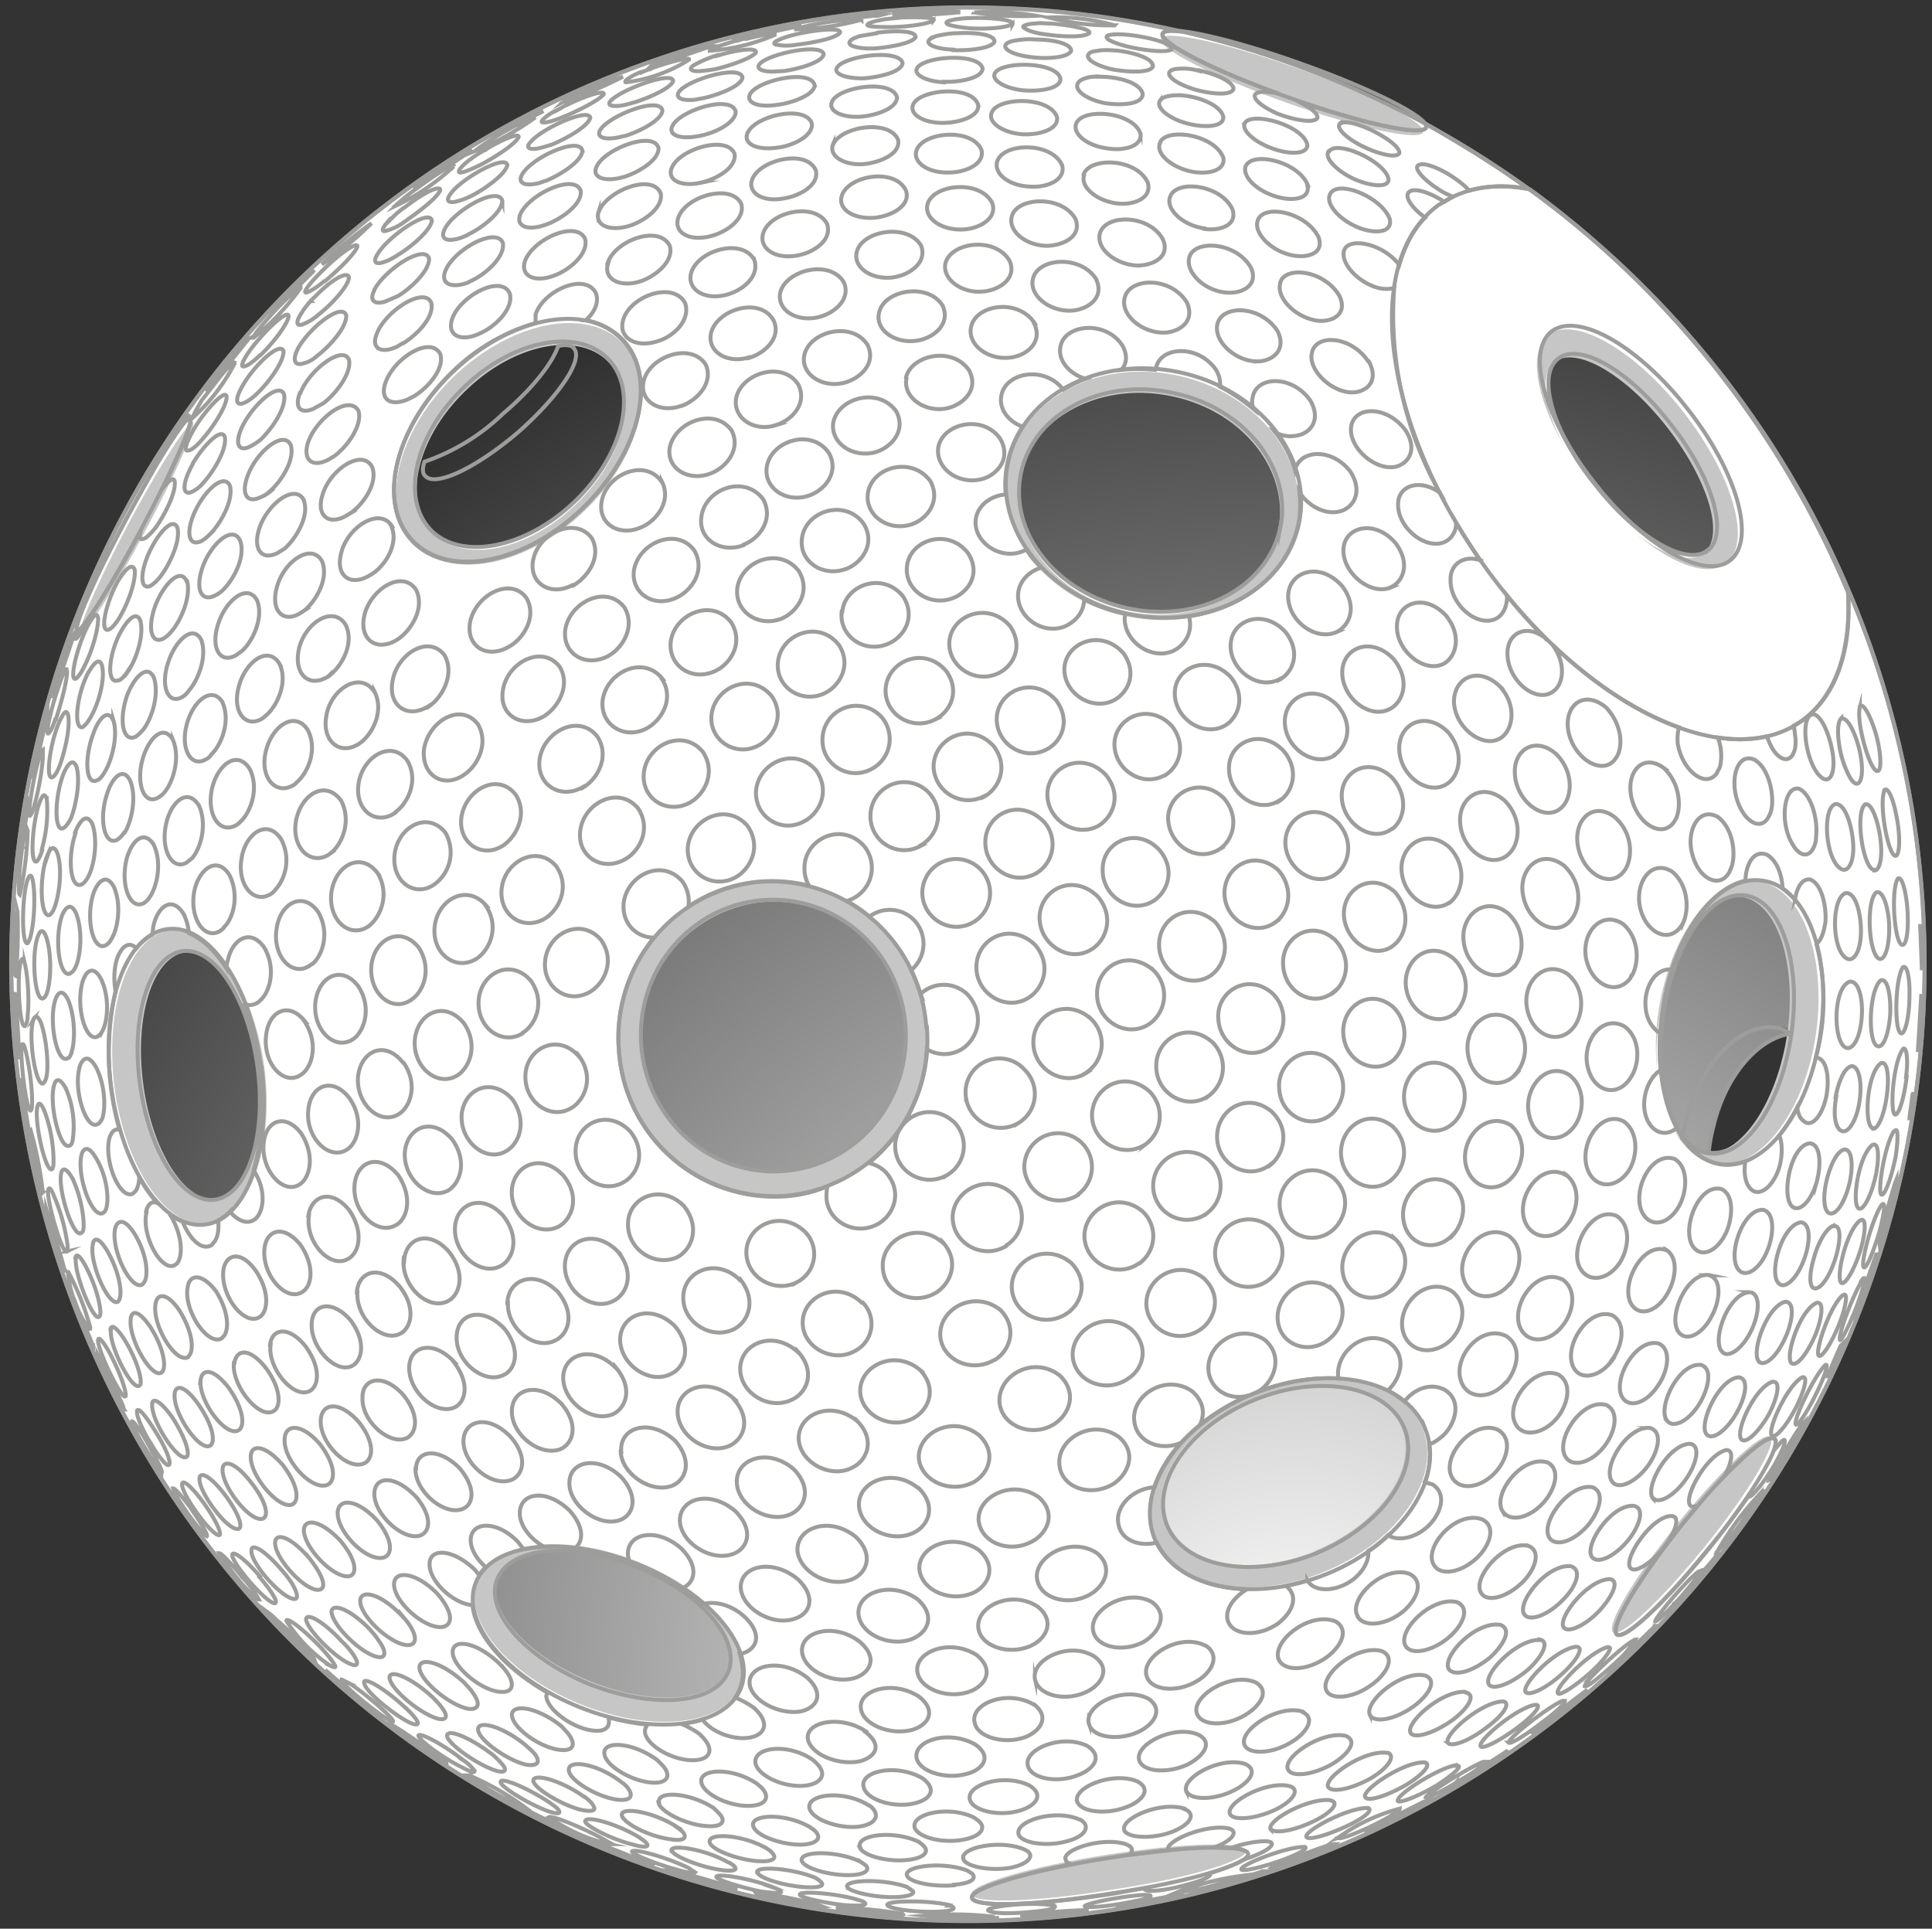 <svg xmlns="http://www.w3.org/2000/svg" xml:space="preserve" viewBox="0 0 342.7 342.1"><rect x="0" y="0" width="342.7" height="342.1" fill="#333333" stroke="none"/><g transform="translate(-100.6 -151.4)"><mask id="a" width="348" height="115" x="173.3" y="388.5" maskUnits="userSpaceOnUse"/><g mask="url(#a)"><ellipse cx="347.4" cy="446" fill="#706f6f" rx="174" ry="57.5"/></g></g><g transform="translate(-100.6 -151.4)"><radialGradient id="b" cx="330.3" cy="451.8" r="332.8" gradientUnits="userSpaceOnUse"><stop offset="0" stop-color="#fff"/><stop offset="1"/></radialGradient><path fill="url(#b)" d="M272.3 152.7a169.7 169.7 0 1 0 0 339.4 169.7 169.7 0 0 0 0-339.4zm-83.2 72a45.8 45.8 0 0 1-14.2 8.8c1.2-4.3 3.9-9 8-12.8a27 27 0 0 1 16.6-8 42.6 42.6 0 0 1-10.4 12zm214.7 130.8c.2-1.6.4-3.1.8-4.7 2.1-9 8.2-15.6 13.9-16.4h-.4v-.2l-1.8-.8 1.9.7.3.2c-2 12.6-8.5 22-14.7 21.2z"/><path fill="#fff" d="M272.3 152.7a169.7 169.7 0 1 0 0 339.4 169.7 169.7 0 0 0 0-339.4zM138.7 364.2c-5.8.7-11.7-8.5-13.3-20.7-1.5-12.2 1.9-22.6 7.6-23.4 5.8-.7 11.7 8.6 13.3 20.7 1.6 12.2-1.8 22.6-7.6 23.4zM177 245.3c-5.4-5.6-2.8-17 6-25.3 8.6-8.3 20-10.5 25.5-4.9 5.4 5.6 2.7 17-6 25.3s-20.1 10.5-25.5 5zM229.8 448c-2.3 5.8-13.3 6.7-24.7 2.2-11.3-4.6-18.6-12.9-16.3-18.6 2.3-5.8 13.3-6.8 24.7-2.2 11.3 4.5 18.6 12.9 16.3 18.6zm10-88.8c-13 1-24.3-8.8-25.4-22a23.8 23.8 0 0 1 21.5-26c13-1 24.3 9 25.3 22.2 1.1 13.2-8.5 24.8-21.4 25.8zm60.8-99.8c-12.7-2.7-21.1-13.4-18.9-24 2.2-10.5 14.3-17 27-14.2 12.7 2.6 21.2 13.4 19 24-2.3 10.5-14.4 16.9-27 14.2zM334.1 427c-11.6 4.7-23.5 2.4-26.5-5-3.1-7.5 3.9-17.5 15.5-22.2 11.6-4.7 23.5-2.5 26.6 5 3 7.5-4 17.4-15.6 22.2zm49.3-189.6c-7.3-9.4-10.2-19.4-6.4-22.3 3.8-3 12.7 2.3 20 11.7 7.4 9.4 10.3 19.4 6.5 22.4-3.7 2.9-12.7-2.4-20-11.8zM403.6 356c-6.3-1-9.9-12-8-24.5 1.9-12.6 8.5-22 14.8-21.1 6.2 1 9.8 11.9 8 24.5-2 12.6-8.5 22-14.8 21z"/><g fill="#c6c6c6"><path d="M352.9 404.6c-3.6-8.8-17.2-11.6-30.3-6.2-13.2 5.3-21 16.8-17.4 25.6 3.6 8.8 17.1 11.6 30.3 6.2 13.2-5.4 21-16.8 17.4-25.6zm-19.1 22c-11.6 4.6-23.5 2.4-26.5-5-3-7.5 3.9-17.4 15.5-22.1 11.5-4.7 23.4-2.5 26.4 5 3 7.4-3.9 17.3-15.4 22zm-12.1 53c.2 1.8-10.5 5-24 7-13.4 2.2-24.6 2.5-24.8.8-.3-1.7 10.4-4.9 23.9-7 13.4-2.1 24.6-2.5 24.9-.7z"/><ellipse cx="329.8" cy="166.6" rx="24.7" ry="3.2" transform="rotate(19.6 329.9 166.5)"/><path d="M134.8 226.2c.8.5-3 9.2-8.5 19.5S115.7 264 115 263.6c-.8-.4 3-9.1 8.5-19.5 5.5-10.3 10.7-18.3 11.5-17.9zm279.8 180.1c1.3 1.1-3.8 9.8-11.5 19.3s-15 16.4-16.4 15.3c-1.3-1.1 3.8-9.8 11.5-19.3s15-16.4 16.4-15.3zm-200.9 22.1c-12.9-5.2-25.6-3.7-28.4 3.3-2.8 7 5.4 16.8 18.3 22 12.9 5.2 25.6 3.7 28.4-3.3 2.9-7-5.3-16.8-18.3-22zm16.2 19c-2.3 5.8-13.3 6.8-24.6 2.2-11.3-4.5-18.6-12.8-16.3-18.5 2.3-5.7 13.4-6.7 24.6-2.2 11.3 4.6 18.6 12.9 16.3 18.6zM309.4 218c-14.1-3-27.6 4.2-30.1 16s7 23.8 21.1 26.7c14.2 3 27.7-4.1 30.2-15.9s-7-23.8-21.2-26.8zm17.9 27.5c-2.2 10.6-14.3 17-26.9 14.3-12.6-2.7-21-13.4-18.9-24 2.3-10.4 14.3-16.8 27-14.1 12.6 2.6 21 13.3 18.8 23.8zM235.5 308a27.5 27.5 0 0 0-24.9 30 27.6 27.6 0 0 0 29.4 25.5 27.6 27.6 0 0 0 24.8-30 27.6 27.6 0 0 0-29.3-25.5zm4.3 51.1a23.7 23.7 0 0 1-25.2-22 23.7 23.7 0 0 1 21.4-25.7c12.8-1 24.1 8.8 25.2 22 1 13.1-8.5 24.7-21.4 25.7zm-109-42.7c-7.3 1-11.7 13.4-9.9 27.8 1.9 14.3 9.3 25.2 16.6 24.3 7.3-1 11.8-13.4 10-27.8-2-14.3-9.4-25.2-16.7-24.3zm8.4 47.7c-5.7.8-11.6-8.4-13.2-20.5-1.6-12.2 1.8-22.6 7.6-23.3 5.7-.7 11.6 8.5 13.2 20.6 1.5 12-1.9 22.5-7.6 23.2zM395 344.6v-.2.2zm1.8 5.7zm-1.6-4.7-.2-1 .2 1zM412.5 307.7c-7.7-1.1-15.6 9.2-17.7 23a41 41 0 0 0 .2 13.7c-.7-3.8-.8-8.2 0-12.9 1.8-12.5 8.4-22 14.6-21 6.3 1 9.8 11.8 8 24.4-1.9 12.5-8.5 21.9-14.7 21-2.6-.4-4.7-2.5-6.1-5.6 1.8 4.2 4.7 7 8.2 7.6 7.7 1.1 15.7-9.2 17.7-23 2-13.9-2.5-26-10.2-27.2zm-201.3-95.3c-6.4-6.7-19.8-4-30 5.7-10.3 9.9-13.4 23.2-7 29.8 6.3 6.6 19.7 4 30-5.8 10.2-9.8 13.3-23.1 7-29.7zm-8.5 28.5c-8.6 8.3-20 10.5-25.4 5-5.4-5.7-2.7-17 6-25.3 8.6-8.3 20-10.5 25.3-4.9 5.4 5.6 2.8 17-5.9 25.2zm180-3.4zM376.4 215.6c3.8-2.9 12.7 2.3 20 11.7 7.3 9.4 10.2 19.3 6.4 22.2-2.4 2-7.2.4-12.2-3.6 6.6 5.6 13 8 16.2 5.4 4.6-3.6 1.2-15.5-7.5-26.7s-19.5-17.3-24-13.8c-3.8 3-2.2 11.4 3.2 20.5-4-7-5-13.4-2.1-15.7z"/></g><circle cx="272.3" cy="322.4" r="169.7" fill="none" stroke="#9d9d9c" stroke-miterlimit="10" stroke-width=".7"/><path fill="none" stroke="#9d9d9c" stroke-miterlimit="10" stroke-width=".7" d="M327.7 245c-2.3 10.6-14.4 17-27 14.3-12.7-2.7-21.2-13.4-19-24 2.2-10.5 14.3-17 27-14.2 12.7 2.6 21.2 13.4 19 24z"/><path fill="none" stroke="#9d9d9c" stroke-miterlimit="10" stroke-width=".7" d="M331 244.3c-2.5 11.8-16.1 19-30.3 16-14.3-3-23.8-15-21.3-26.9 2.5-11.8 16-19 30.3-16s23.8 15 21.3 26.9z"/><ellipse cx="237.8" cy="335.1" fill="none" stroke="#9d9d9c" stroke-miterlimit="10" stroke-width=".7" rx="23.5" ry="24.1" transform="rotate(-4.7 237.6 335.3)"/><path fill="none" stroke="#9d9d9c" stroke-miterlimit="10" stroke-width=".7" d="M265 333.5a27.7 27.7 0 0 1-25 30 27.7 27.7 0 0 1-29.6-25.6 27.7 27.7 0 0 1 25-30.1 27.7 27.7 0 0 1 29.5 25.7zm-118.7 7.3c1.6 12.2-1.8 22.6-7.6 23.4-5.8.7-11.7-8.5-13.3-20.7-1.6-12.2 1.8-22.6 7.6-23.4 5.8-.7 11.7 8.6 13.3 20.7z"/><path fill="none" stroke="#9d9d9c" stroke-miterlimit="10" stroke-width=".7" d="M147 340.7c1.8 14.4-2.6 27-10 27.9-7.4 1-14.8-10-16.7-24.5-1.9-14.4 2.6-27 10-27.9 7.3-1 14.8 10 16.6 24.5zm202.7 64c3 7.5-4 17.4-15.6 22.2-11.6 4.7-23.5 2.4-26.5-5-3-7.5 3.9-17.5 15.5-22.2 11.6-4.7 23.5-2.5 26.6 5z"/><path fill="none" stroke="#9d9d9c" stroke-miterlimit="10" stroke-width=".7" d="M353.4 404.8c3.6 8.9-4.2 20.4-17.5 25.8-13.2 5.3-26.9 2.5-30.5-6.3-3.5-8.8 4.3-20.3 17.5-25.7 13.2-5.4 26.9-2.6 30.5 6.2zM322 480.2c.3 1.8-10.5 5-24 7-13.5 2.2-24.7 2.6-25 .8-.3-1.7 10.5-4.9 24-7 13.5-2.2 24.7-2.5 25-.8z"/><ellipse cx="330.2" cy="165.7" fill="none" stroke="#9d9d9c" stroke-miterlimit="10" stroke-width=".7" rx="24.8" ry="3.2" transform="rotate(19.6 330.3 165.7)"/><ellipse cx="124.3" cy="244.4" fill="none" stroke="#9d9d9c" stroke-miterlimit="10" stroke-width=".7" rx="21.3" ry="1.6" transform="rotate(-62 124.3 244.4)"/><path fill="none" stroke="#9d9d9c" stroke-miterlimit="10" stroke-width=".7" d="M415.4 406.6c1.3 1-3.8 9.7-11.5 19.3-7.8 9.6-15.1 16.5-16.5 15.4-1.4-1.1 3.8-9.8 11.5-19.4 7.7-9.6 15-16.4 16.5-15.3zm-185.6 41.3c-2.3 5.8-13.3 6.7-24.7 2.2-11.3-4.6-18.6-12.9-16.3-18.6 2.3-5.8 13.3-6.8 24.7-2.2 11.3 4.5 18.6 12.9 16.3 18.6z"/><path fill="none" stroke="#9d9d9c" stroke-miterlimit="10" stroke-width=".7" d="M232 450.9c-2.9 7-15.7 8.5-28.6 3.3-13-5.2-21.2-15.1-18.4-22.1 2.8-7 15.6-8.5 28.6-3.3 13 5.2 21.2 15 18.4 22.1z"/><ellipse cx="407" cy="333.1" fill="none" stroke="#9d9d9c" stroke-miterlimit="10" stroke-width=".7" rx="11.5" ry="23.1" transform="rotate(8 407 333)"/><path fill="none" stroke="#9d9d9c" stroke-miterlimit="10" stroke-width=".7" d="M423.5 334.8c-2 14-10 24.3-17.7 23.1-7.8-1.1-12.4-13.3-10.3-27.3 2-13.9 10-24.2 17.7-23 7.8 1 12.4 13.3 10.3 27.2zm-215-119.7c5.4 5.6 2.7 17-6 25.3s-20.1 10.5-25.5 5c-5.4-5.7-2.8-17 6-25.4 8.6-8.3 20-10.5 25.4-5z"/><path fill="none" stroke="#9d9d9c" stroke-miterlimit="10" stroke-width=".7" d="M202.3 213c-.5-.4-1.5-.5-2.7-.2-1 3-4.6 7.6-9.8 12a37.7 37.7 0 0 1-13.9 8.5c-.4 1.2-.4 2.1.2 2.6 2 1.9 9.4-1.8 16.6-8 7.2-6.4 11.6-13 9.6-14.8z"/><ellipse cx="192.4" cy="229.6" fill="none" stroke="#9d9d9c" stroke-miterlimit="10" stroke-width=".7" rx="25.8" ry="16.7" transform="rotate(-44 192.3 229.6)"/><path fill="none" stroke="#9d9d9c" stroke-miterlimit="10" stroke-width=".7" d="M403.5 249c-3.7 3-12.7-2.3-20-11.7C376 228 373.1 218 377 215s12.8 2.3 20 11.7c7.4 9.4 10.3 19.4 6.5 22.4z"/><path fill="none" stroke="#9d9d9c" stroke-miterlimit="10" stroke-width=".7" d="M407.5 250.8c-4.6 3.6-15.4-2.6-24.1-13.8-8.8-11.2-12.2-23.2-7.6-26.8 4.7-3.6 15.5 2.6 24.2 13.8 8.8 11.2 12.1 23.2 7.5 26.8z"/><path fill="none" stroke="#9d9d9c" stroke-miterlimit="10" stroke-width=".7" d="M356 187.6c-13.7 9.6-10.5 37.9 7.2 63.2 17.7 25.3 43.1 38.1 56.8 28.6 6.3-4.4 9-12.8 8.4-23A170.3 170.3 0 0 0 372 185c-6-1.2-11.5-.4-15.9 2.6zm62 147.2v-.2c-.5-.3-1.1-.6-1.8-.8-6.6-1.5-14 6-16.7 16.9l-.5 2.6a7 7 0 0 0 4.3 2.6h.4c.1-1.5.4-3 .8-4.6 2.1-9 7.8-15.6 13.5-16.5z"/><path fill="none" stroke="#9d9d9c" stroke-miterlimit="10" stroke-width=".7" d="M393.8 204c14.6 15 26.4 32.8 34.6 52.4.7 10.2-2 18.6-8.4 23l-1.2.7.3 2.4c0 .9 0 1.7-.3 2.3-.8 2.2-3 1.4-4.3-1.6l-.5-1.2c-2.7.6-5.6.7-8.7.2a9 9 0 0 1 .4 5.2l-.6 1.2c-2 2.7-6.1-.5-6.9-5.3-.1-1 0-2 .2-2.9-7.3-2.6-15-7.6-22.4-14.6 2.4 3.2 1.9 6.7.4 8-3 2.8-8.5-1.6-8.4-6.6 0-3.5 3.3-5.2 6.6-2.7a97.2 97.2 0 0 1-6.7-7.5c.1 1.8-.6 3.3-1.7 4-3.3 2-8.5-2.3-8.3-6.9 0-2.8 2.6-4.3 5.3-3.3a104 104 0 0 1-4.3-6.7c0 1.8-1 3-2.2 3.5-3.5 1.3-8.3-2.8-8.1-6.9.1-3.3 4-4.4 7.4-1.9a64.3 64.3 0 0 1-8.1-36.3c-.8.2-1.8.2-2.7 0-3.6-.9-6.8-4.3-6.2-6.6.7-2.6 7-1.3 9.8 2.5 1-3.3 2.4-6.2 4.6-8.4-2.2-1.6-3.6-3.5-3-4.4.8-1.1 3.8-.1 6.4 1.6l1.5-.9c-.9-.4-1.8-.8-2.5-1.3-2.8-1.8-4.5-3.8-3.6-4.3 1.5-.9 6.9 2.1 9 4.5 3.2-.9 6.8-1 10.5-.3-5.8-4.2-12-8-18.3-11.6.2.3.2.5.2.7-.6 1.6-10.7-.5-22.9-4.7 1.5.7 3.7 2 3.6 3-.6 1.1-4.4.3-7-.7-3-1.3-4.8-2.9-3.9-3.6.4-.3 1.6-.5 4 0-12-4.3-21.2-9-20.6-10.6.2-.5 1.3-.6 3.2-.4a169.7 169.7 0 1 0 83.8 47zm45.1 108.2c.3 3.4 0 6.7-.8 6.8-1.4.1-2.1-9-1-11.5l.1-.2c.6-.7 1.4 1.6 1.7 4.9zm.4 15.8c0 3.5-.7 6.6-1.4 6.7-1.3 0-1.2-9 .1-11.5l.1-.2c.7-.6 1.3 1.6 1.2 5zm-4.5-36.2v-.2c.6-.8 1.6 1.3 2.2 4.6.7 3.4.6 6.7-.1 7-1.3.3-3-8.8-2.1-11.4zm-31 134.1c-7.7 9.6-15 16.5-16.4 15.4-1.4-1.1 3.8-9.8 11.5-19.4l2.9-3.5c-.5.3-1 .3-1.3.1-1.5-1.2 2.8-9.1 6.3-9.9 1.5 0 .9 2.4-.3 4.6 4.5-4.6 8-7.4 8.8-6.6.4.2.3 1 0 2l1.4-1.6.3-.2c.6-.1-.2 1.9-1.8 4.7-1.8 3-3.9 5.5-4.4 5.4v-.2c-2 2.8-4.3 6-7 9.2zM298 487.3c-13.5 2.1-24.7 2.5-25 .7-.3-1.4 7.3-3.9 17.7-5.9-.5-.2-1-.4-1-.7-1.2-1.7 6.2-4.3 10.6-2.9l.6.3c.7.5.6 1 0 1.6l6.9-.8c-.7-1.6 6.6-4.7 10.7-3.9l.3.1c1.5.6.2 2.2-2.9 3.3l3 .1c2.2-.8 4.8-1.3 6.5-1.2l.5.1c1 .5-.6 1.7-3.7 2.8l-1.1.4c-1.1.7-3.2 1.5-6 2.4.7.4-1 1.2-4 2-3.5 1-7.1 1.4-7.5.8v-.2l-5.6 1zM180.8 208c1.3-4 8.6-8 10.2-4.6.8 2.6-2.4 5.8-5 7-3.5 1.8-6.2.6-5.2-2.4zm-1.1-8.8c1.7-3.7 9-7.6 10.1-4.7.4 2.4-2.9 5.4-5.4 6.6l-1 .5c-3 1-4.8 0-3.7-2.4zm6.2-18.6c-2 1-3.2 1.4-3.6 1.4-.6 0-.3-.6.8-1.6a22.1 22.1 0 0 1 3.5-2.4h.1l.4-.3c2.7-1.6 5.6-2.8 5.5-2-.5 1.2-4.2 3.6-6.7 4.9zm4.7 0c-.2 1.6-3.8 4.2-6.3 5.5-1.6.8-2.6 1-3 1.1-1.3.2-1.6-.3-.8-1.4 2-2.8 9.8-7.1 10.1-5.1zm-.9 6.3c.1 2-3.4 4.8-5.9 6-.4.3-1 .5-1.5.7-2.5.8-3.7.2-2.8-1.6 1.6-3.2 9.4-7.7 10.2-5zm-8.9 30.5a35 35 0 0 1 14.8-8.7v-1.5c1.3-4.2 8.8-7.6 10.7-3.8.6 1.7-.3 3.5-1.8 4.8a12 12 0 0 1 6.5 3.4c6.4 6.6 3.2 20-7 29.9-10.3 9.9-23.8 12.5-30.2 5.8-6.4-6.6-3.2-20 7-29.9zm17.8-40.4c-1.8.6-2.8.8-3.1.8-1.3.1-1.6-.4-.7-1.3 2.2-2.5 10.3-6 10.5-4.2-.4 1.5-4.1 3.6-6.7 4.7zm.5 23.2c-3.7 1.5-6.4.1-5.3-2.7 1.6-3.8 9.1-7.1 10.6-3.7.6 2.6-2.7 5.4-5.3 6.4zm4.8-22.1c0 1.8-3.7 4.2-6.3 5.3l-1.5.5c-2.6.6-3.8-.1-2.8-1.7 1.9-3 10-6.6 10.6-4.1zm-.3 7.2c.3 2.2-3.2 4.8-5.8 5.8-3.5 1.4-5.8.5-4.9-1.7 1.5-3.5 9.5-7.3 10.7-4.2zm102.8-8.7c1.3-2.6 9.7-1.3 11.2 2.8.4 2.4-3 3-5.8 2.4-3.6-.8-6.3-3.3-5.4-5.1zm0-7.4c.4-.6 1.4-.8 2.6-.9h.2a11 11 0 0 1 .8 0c3.1.2 7.2 1.7 7.6 3.9 0 1.9-3.8 1.8-6.4 1.1-3.4-.9-5.7-2.9-4.8-4.1zm17.4 46.3c-3.9.1-7.8-3.4-7.3-6.4.6-3.7 7.6-3.7 10.7 1 1.7 3.4-.9 5.3-3.4 5.4zm3.9-14c.9-3 7.8-2.2 10.5 2.4 1.5 3.2-1.2 4.6-3.7 4.4-3.9-.4-7.6-4-6.8-6.7zM317 220c2.2 1.1 4.2 2.5 6 4-.3-.7-.4-1.4-.2-2.1.6-3.8 6.9-4.1 10.2.5 2.1 3.6-.1 6-2.6 6.3-1.2.2-2.4 0-3.6-.6 1.6 2 2.8 4.3 3.5 6.7.8-3.6 6.4-4.1 9.8.2 2.4 3.7.5 6.5-1.8 7.1-2.7.7-5.7-1-7.2-3.4.2 1.9.2 3.8-.2 5.7-1.9 8.7-9.7 14.9-19.4 16.3.8 3-.9 5.3-2.9 6.2-3.8 1.6-8.6-1.7-8.5-5.9l.1-.7c-2.6-.6-5-1.4-7.3-2.6 0 2.3-1.6 4-3.4 4.8-4 1.6-8.6-1.7-8.3-5.8.2-2.3 2-4 4.1-4.6-1-1-1.9-2-2.6-3.2l-1 .4c-4 1.4-8.6-2-8-5.9.4-2.5 2.8-4.1 5.3-4.3a18.5 18.5 0 0 1 3-12c-2.4-.9-4.2-3-3.8-5.4.6-4.2 7.6-5.6 11-1.2 1.2-.7 2.5-1.4 4-1.9-2.8-.8-5-3.2-4.5-5.7.7-4 8-4.8 11-.2 1 1.8.7 3.3-.2 4.3 2-.2 4-.2 6 0l.2-.5c.9-3.7 7.5-4 10.6.5.7 1.2.8 2.2.7 3zm111 101.3c-2.6-1.8-2.5-11 .1-11.5 1.8 0 2.6 4 2.6 6.7 0 3.6-1.3 5.8-2.7 4.8zm2.8 10.9c-.3 3.5-1.7 5.8-3 4.9-2.1-1.5-2-10.8 1-11.6 1.8 0 2.3 4 2 6.7zm-4.6 13.8c.2-1.2 1.1-5 2.8-5.5 1.6 0 1.9 3.7 1.4 6.5-.5 3.2-2 5.5-3.1 5-.8-.2-1.7-2-1-6zm1.5 9.3c1.6-.2 1.6 3.5.9 6.2-.8 3.2-2.3 5.5-3.5 5.1-.8-.3-1.3-2.3-.5-5.8.3-1.3 1.4-5 3.1-5.5zm2.8 12.6.2-.1c.9-.4.9 2-.1 5.4-1 3.1-2.4 5.7-3.2 5.8-1.4 0 .5-9 3.1-11.1zm-4.7 1c1.6-.4 1.2 3.2.3 5.9-1 3.1-2.6 5.4-3.7 5.1-.8-.2-1-2.2 0-5.5.3-1.3 1.7-4.9 3.4-5.6zm-3.2 19.3c-1.3 3-3 5.3-4 5.1-1.7-.3 1-9.3 4.2-10.8 1.5-.4.9 3-.2 5.7zm.2-27c-1 3.3-3 5.3-4.3 4.2-2-1.8-.3-11 3.2-11.2 2 .3 1.9 4.2 1.1 7zm-2.8 7c2 .2 1.6 4 .6 6.6-1.2 3.3-3.3 5.3-4.4 4.3-2-1.5.4-10.5 3.9-10.9zm-2.7 14.1c1.8 0 1.2 3.7 0 6.3-1.4 3.2-3.5 5.2-4.6 4.4-1.7-1.4 1.3-10 4.6-10.7zm-290.8-16c.3-1.2 1-2 2-1.5a24.3 24.3 0 0 1-3.2-4.6c0 1-.3 1.9-.6 2.4l-.5.5c-2.3 1.2-5.2-5.7-4.2-9.8.3-1 .9-1.8 1.8-1.5a50.4 50.4 0 0 1-.7-24.6c-.3-1.6-.3-3.5.1-5.2.6-2.2 2-4 3.6-2.4a10 10 0 0 1 2.8-2.4l.2-1.5c.8-3.6 3.3-5.4 5.3-2.3a9 9 0 0 1 1 3.5c2.4 1 4.7 3.2 6.7 6.3 0-.5 0-1 .2-1.4.7-3.6 3.9-6 6.5-2.3 2.1 3.7 1 7.8-.7 9.3l-.3.3c-.8.6-1.7.7-2.5.4a48.1 48.1 0 0 1 1.6 29.5c2.4 3.7 1.7 7.4.3 8.6l-.3.2c-1.3.8-3 0-4.2-1.5a9 9 0 0 1-2.1 1.6c.2 1.9-.2 3.4-.9 4l-.2.3c-1.8 1.2-4-1.1-5.2-4.1a11 11 0 0 1-2.4-1.4l.2.2c2.3 3.8 2.2 7.4 1.2 8.6l-.4.3c-2.4 1.3-6-5.4-5-9.4zm-.3 12.5-.3.4c-2 1.3-5.6-6-4.9-9.8.3-1.4 1.5-2.3 3.5.9 2.3 3.8 2.4 7.4 1.7 8.5zM113 324.1c-1.9.7-2.8-6.3-1.4-10.3.2-.5 1.3-3 2.5-.4 1.2 3.1.8 7.4 0 9.3-.4 1-.8 1.2-1 1.3zm.3 14c-.2.5-.4 1-.7 1-1.9 1.2-3.5-6.9-2.1-10.6.2-.5 1-2.2 2.2.3 1.3 3.2 1.2 7.4.6 9.2zm.6-39c.7-1.8 2-3.8 3.1-1.5 1 3 .3 7.3-.7 9.2-.5 1-1 1.4-1.3 1.5-1.9.8-2.5-4.8-1-9.1zm.8 41.6c.4-1.3 1.4-2.7 3 .1 1.7 3.5 1.6 7.6 1 9.1-.3.5-.5.8-.8.9-2 1.1-4.3-6-3.2-10zm4.1-6.5c-.2.4-.5.8-.8 1-2.1 1.3-4-5-2.8-9.5.5-1.8 1.8-3.4 3.3-.7 1.6 3.3 1.2 7.5.3 9.2zm.5-15.1c-2.2 1-3.5-4.6-2.2-9 .7-2.2 2.3-4 3.7-1.4 1.4 3.2.7 7.4-.4 9.2-.3.6-.7 1-1.1 1.2zM208.4 198c1.4-4 9.1-6.8 11-3 .8 2.7-2.5 5.4-5.2 6.3-3.8 1.2-6.7-.5-5.7-3.3zm-1.6-9c1.3-3.7 9.5-7 11-3.3.5 2.5-3 5-5.7 5.8-3.5 1-6.1-.2-5.3-2.6zm4.3 19.3c1-4.2 8.7-7.2 11-3.2 1.1 3-2 6-4.8 6.8-3.8 1.3-7-.5-6.2-3.6zm84-7.2c1.4 3.2-1.6 5.2-4.4 5.4-4.1.2-7.8-2.9-6.8-5.9 1.1-3.5 8.5-4 11.2.4zm-2.3-18.7c1-3.2 9.4-3 11.4 1.4.8 2.8-2.6 4-5.3 3.7-3.7-.4-6.7-2.9-6-5zm-8.8 26.3c1.7 3.4-1.3 5.7-4 6.1-4.1.6-8-2.3-7.1-5.6 1-3.8 8.3-4.9 11.2-.5zm-49.4 255.4c-.4-2.8 5.7-3.6 10.1-.6 3.3 2.6 1.3 4.3-1.1 4.6-3.8.5-8.6-1.7-9-4zm-.9 7.6c-3.7.2-8.4-2.1-8.7-4.2-.4-2.4 5.5-2.7 9.9.3l.7.6c1.7 1.7.9 3.2-1.9 3.3zm-98.6-162.4c.8-3.6 3.9-6.3 6.2-2.7 1.8 3.6.7 7.7-1 9.3 0 .2-.4.4-.6.6-2.9 1.8-5.6-2.4-4.6-7.2zm-.4-5.7-1 .8c-2.6 1.5-4.7-2.4-3.6-7 .8-3.6 3.7-6.5 5.8-3.1 1.5 3.4.3 7.5-1.2 9.3zm3.5-12.3c1-4.3 4.5-7 6.7-3.5 1.7 3.4.2 7.6-1.6 9.3a5 5 0 0 1-.7.6c-3 1.8-5.4-1.7-4.4-6.4zm5.3 12c.9-4.3 4.6-6.7 7-3a8 8 0 0 1-1.3 9.2l-.3.3c-3.2 2.3-6.4-1.5-5.4-6.4zm224.2 93.3c-2.8 3.2-7 3-8-.4-1.3-4.3 3.7-10 8.1-7.8 3 2 1.8 6 0 8.2zm9.3-1.4c2.7 1.6 1.6 5.5-.2 7.7-2.6 3.1-6.4 3.5-7.5.8-1.6-3.6 3.4-10.2 7.7-8.5zm-23.7 19.2c.5 0 1 .2 1.4.3 2.8 1.8 1.3 5.5-.9 7.5-2.3 2.1-5.3 2.6-7 1.5-1 1-2.2 2-3.5 2.8.2 1.8-1 3.7-2.6 5-3 2.3-7 2.4-8.2.2a38 38 0 0 1-3.8 1c2.6 2 .8 5.1-1.6 6.8-3.5 2.3-7.8 2-8.7-.6-.6-1.9 1-4.2 3.4-5.6-7.4-.2-13.5-3.1-16-8.3-3.1.8-6.3-.4-6.8-3.2-.7-3.2 2.6-6.4 6.4-6.6.9-2.7 2.5-5.4 4.7-7.9-3.6 1.6-7.9-.1-8.3-3.8-.6-4.6 5.6-8.6 10.3-5.3 2.2 2 2.2 4.2 1.3 6 2.5-2 5.4-3.8 8.7-5.3-3.2 1-6.6-.8-7.1-4.1-.7-4.7 5.2-9 10-5.7 3.2 2.8 1.7 6.9-.6 8.7l-.9.6c5-2 10-2.7 14.5-2.5-.7-4.5 4.6-9.1 9.1-6.3 3.2 2.4 1.9 6.4-.3 8.4 1 .6 2 1.2 2.9 2 1.7-2.2 4.7-3.5 7.3-2 3 2 1.7 6-.4 8-.8.7-1.6 1.3-2.5 1.6a14 14 0 0 1-.8 6.8zm-198-47.4c.6-3.6 4.1-4.8 7.2-1 2.7 3.9 1.8 7.5 0 8.6-3.2 2.1-7.8-2.8-7.1-7.6zm-1 13.5c-2.8 2-7.2-2.8-6.8-7.5.3-3.5 3.4-4.5 6.4-.8 2.6 3.8 2 7.3.4 8.3zm16.7-11.9c-3.4 2.2-8-2.2-7.5-7.1.4-4.1 4.3-5.7 7.7-1.7 2.7 4 1.6 7.7-.2 8.8zm1.4-12.7c.3-4.5 4.8-6.6 8.4-2.4 2.8 3.9 1.4 7.7-.6 9-3.4 2-8-1.9-7.8-6.6zm-.1 19c.3-4 4.5-5.5 8-1.4 3 3.9 1.8 7.5-.1 8.6-3.5 2-8.4-2.5-8-7.3zm9-5.7c.2-4.4 4.9-6.3 8.6-2.1 3 3.9 1.7 7.6-.4 8.8-3.5 2-8.4-2-8.2-6.7zm10.1-6.8c.4-4.5 5.4-6.6 9.2-2.4 3 3.8 1.4 7.6-.8 8.9-3.8 2.1-8.8-1.8-8.4-6.5zm18.8 11c3.1 3.8 1.6 7.5-.7 8.7-3.6 2-8.6-1.4-8.7-6-.1-4.7 5.2-7 9.4-2.7zm1-12.3c-3.8 2.2-8.7-1-8.5-5.7.1-4.8 5.7-7.5 9.7-3.3 3 3.8 1.2 7.7-1.2 9zm0-49.2c.3-5 6.6-8.5 10.4-4.2a6 6 0 0 1 1.1 4.5 26.7 26.7 0 0 1 21.4-3.7 6 6 0 0 1-.8-3.2c0-5.1 6.6-8.3 10.6-3.8a6.1 6.1 0 0 1-3.1 9.7c1.4.8 2.8 1.7 4 2.8a6 6 0 0 1 8.2.9 6.1 6.1 0 0 1-.8 8.6c.7 1.4 1.2 2.8 1.7 4.2a6 6 0 0 1 8.6.4c3 3.8 1.2 7.8-1.3 9.4a6 6 0 0 1-6.2 0 28 28 0 0 1-10.3 20.2c1 .2 2.1.7 3 1.6 3.2 3.6 1.3 7.6-1.2 9.1-4 2.4-9.1-.2-9.3-4.6 0-.7 0-1.3.2-2-2.3 1-4.8 1.6-7.5 1.8a27.7 27.7 0 0 1-29.5-25.7 28.3 28.3 0 0 1 6.2-20.2c-3 0-5.5-2.3-5.4-5.7zm34.2-23.8c2.6 3.8.4 7.7-2.2 9-4 2.2-8.7-.8-8.5-5.3.3-5.1 6.9-8.2 10.7-3.7zm-6.8-19.3c.5-4.9 7.2-7.6 10.8-3 2.4 3.7 0 7.4-2.6 8.6-4.1 1.9-8.7-1.2-8.2-5.6zm-3.6 14.9c-4 2-8.6-1-8.2-5.4.5-5 7-7.9 10.7-3.4 2.5 3.7.1 7.5-2.5 8.8zm-1.8 14.2c2.6 3.8.4 7.7-2.1 9.1-4 2.2-8.7-.6-8.5-5.2.3-5 6.8-8.3 10.6-3.9zm92.8 60c-3.7 3-9.2.4-9.5-4.5-.3-5 5.2-8.6 9.7-4.8 3.4 3.3 2 7.6-.2 9.4zm11.1 2.4c3.5 3.2 2 7.4 0 9.2-3.4 3-8.6 1.1-9.4-3.4-1-5 4.6-9.4 9.4-5.8zm-22-14.6c-3.8 2.8-9.3-.1-9.4-5-.2-5 5.5-8.4 10-4.4a6.3 6.3 0 0 1-.6 9.4zm-11.2 8.6c-4 2.8-9.5-.2-9.6-5 0-5 5.7-8.3 10.2-4.3a6.2 6.2 0 0 1-.6 9.3zm-12 9a6.2 6.2 0 0 1-9.6-4.6 6 6 0 1 1 9.6 4.5zm-38.4 19a5.4 5.4 0 0 1-1.2 8.7c-3.8 2.2-9-.4-9.3-4.6-.4-4.8 5.9-8.2 10.4-4zm-11.3-3.6c-3.8 2.2-8.9-.4-9.2-4.8-.3-5 6-8.2 10.4-4a5.6 5.6 0 0 1-1.2 8.8zm21.6 15.7c3.2 3.4 1.4 7.1-1.1 8.5-3.9 2.2-9.1-.3-9.5-4.4-.4-4.7 6-8 10.6-4.1zm15.3-22c-3.9 2.4-9.1-.1-9.5-4.6-.4-5 6-8.7 10.5-4.7a5.9 5.9 0 0 1-1 9.2zm-2.1 20.2c-4 2.4-9.2.1-9.6-4.1-.4-4.9 6-8.5 10.7-4.7 3.2 3.4 1.4 7.3-1 8.8zm-8.2-32.9c-4 2.5-9.2-.2-9.4-4.7-.3-5.1 6-8.7 10.5-4.5a6 6 0 0 1-1.1 9.2zm-1 12c3.2 3.5 1.3 7.5-1.2 9-4 2.4-9.2 0-9.4-4.4-.4-5 6-8.5 10.6-4.5zm6.5 34.3c3.3 3.2 1.5 6.9-1 8.3-4 2.1-9.2-.1-9.7-4.1-.4-4.6 6-8 10.7-4.2zm10.6 11c3.2 2.9 1.4 6.4-1.2 7.8-4 2.2-9 .3-9.5-3.6-.4-4.3 6-7.6 10.7-4.2zm-7-16.8c-.4-4.8 6-8.5 10.7-4.8 3.3 3.2 1.5 7-1 8.6-4 2.5-9.3.3-9.7-3.8zm11.9-15.8c-3.9 2.6-9.2.3-9.7-4.2-.5-5 5.8-8.7 10.5-4.8 3.3 3.4 1.7 7.4-.8 9zm-8.4-33.9c-4 2.5-9.1-.2-9.5-4.8a6 6 0 0 1 10.5-4.5 6 6 0 0 1-1 9.3zm-59.5 14.8c3 3.8 1.4 7.6-1 9-4 2-9-1.2-8.9-5.8 0-4.7 5.8-7.3 9.9-3.2zm10 13c3 3.8 1.4 7.5-1 8.8-4 2.1-9.2-1.1-9.1-5.6 0-4.6 5.8-7.2 10-3.1zm10.2 12.8c3.3 3.6 1.6 7.3-.9 8.5-4 2.1-9.3-1-9.3-5.4 0-4.5 5.8-7 10.2-3zm10.6 12.4c3.3 3.4 1.6 7-.9 8.2-3.7 2-9-.7-9.5-4.7-.5-4.6 5.6-7.5 10.4-3.5zm10.8 11.8c3.4 3.3 1.7 6.8-.9 8-3.8 1.8-9.1-.6-9.6-4.5-.6-4.4 5.7-7.3 10.4-3.5zm-.1 19.8c3.4 3.1 1.5 6-1 7-3.8 1.5-9-.7-9.5-4.2-.5-4 5.7-6.3 10.5-2.8zm.3-5.1c-.5-4.2 5.8-7 10.6-3.6 3.3 3 1.5 6.3-1 7.5-4 1.8-9.1-.3-9.6-4zm21 6.4c3.2 2.6 1.4 5.7-1.2 6.9-3.7 1.7-8.6.3-9.3-2.8-.9-4 5.7-7.3 10.5-4.1zm-.1-4.7c-.9-4 5.8-8 10.6-4.8 3.1 2.6 1.2 6-1.4 7.4-3.7 2-8.5.7-9.2-2.6zm4-20c-1-4.7 5.5-9 10.5-5.4 3.4 3 1.4 6.7-1 8.3-3.8 2.3-8.7.9-9.5-2.8zm12-15.7c-3.8 2.6-9.2.5-9.7-3.8-.5-4.8 5.7-8.7 10.4-5 3.2 3 2.2 7-.7 8.8zm2-20.5c-3.7 2.6-9 .3-9.6-4.2-.6-5 5.6-9 10.3-5a6 6 0 0 1-.6 9.2zm11.5 2.6c3.5 3.3 1.8 7.4-.4 9-3.8 2.8-9 .7-9.7-3.7-.7-5 5.3-9 10.1-5.3zm.6-11.5a6 6 0 0 1-9.5-4.1 6 6 0 0 1 10-5.2 6.1 6.1 0 0 1-.5 9.3zm11.3 2.5c3.5 3.3 2 7.4-.2 9.2a5.9 5.9 0 0 1-9.6-3.7 6 6 0 0 1 9.8-5.5zm10.8 10.8c3.2 2.9 2 7-.3 8.9-3.4 3-8.5 1.4-9.2-2.8-.8-4.8 4.8-9.3 9.5-6zm11-9c3.4 3 2 7 0 9-3.2 3.1-8.2 1.7-9-2.6-.9-4.8 4.4-9.4 9-6.3zm10.3 9.5c3 2.3 2 6.4 0 8.5-3 3.1-7.5 2.5-8.6-1.2-1.3-4.7 3.9-10.1 8.6-7.3zm.2-10c-3 3.3-7.9 2-8.7-2.3-1-4.8 4-9.6 8.5-6.6 3.3 2.8 2 7 .2 9zm-10.6-10c-3.3 3.2-8.7 1-9.2-3.9s4.5-8.8 9-5.4a6.3 6.3 0 0 1 .2 9.3zM336.8 349c-3.6 3-9 .5-9.3-4.5-.4-4.8 5-8.5 9.3-4.9a6.4 6.4 0 0 1 0 9.4zM326 337c-3.7 2.9-9.1 0-9.3-5-.3-4.8 5.3-8.2 9.6-4.4a6.3 6.3 0 0 1-.3 9.4zm.8-22c-3.7 2.7-9-.4-9-5.2s5.4-7.9 9.6-4c3 3.6 1.6 7.7-.6 9.2zm-11.4 9.4c-3.8 2.6-9.2-.5-9.2-5.4 0-5 5.6-8 10-4 3 3.6 1.5 7.8-.8 9.4zm-10.9 8.6c-4 2.7-9.4-.5-9.3-5.4 0-5 5.7-8 10.1-4a6.2 6.2 0 0 1-.8 9.4zm-11.2 8.7c-4 2.6-9.5-.6-9.4-5.5 0-5 6-8 10.3-4a6.1 6.1 0 0 1-1 9.5zM283 328.4c-4 2.5-9.4-.8-9.2-5.7.2-5 6.2-7.9 10.5-3.6 3 3.7 1.2 7.8-1.3 9.3zm-9.8-13.4c-4 2.3-9-.7-9-5.3a6 6 0 0 1 10.5-3.9 6 6 0 0 1-1.5 9.2zm-9.4-13.5a6 6 0 0 1-8.8-5.5 6 6 0 0 1 10.7-3.6 6 6 0 0 1-1.9 9zm-8.8-13.6c-4 2-8.8-1-8.5-5.6a6 6 0 0 1 10.8-3.3 6 6 0 0 1-2.3 8.9zm-5-28c.5-4.8 7.2-7.2 10.8-2.7 2.4 3.8 0 7.3-2.7 8.4-4.2 1.8-8.7-1.4-8.2-5.7zm.7-7.6c-4.3 1.6-8.6-1.5-7.8-5.7.8-4.6 7.6-6.8 10.9-2.3 2.2 3.6-.4 7-3.1 8zm-11.4 8.8c-4.2 1.7-8.5-1.3-7.9-5.5.8-4.8 7.5-7.3 10.9-2.9 2.2 3.7-.3 7.2-3 8.4zm-6.8-13c-4 1.5-8-1-7.5-4.9.5-5 7.6-7.8 11-3.2 1.9 3.6-.8 7-3.5 8zm-2.2 13.7c2.3 3.7-.2 7.4-2.8 8.6-4.2 2-8.5-1-7.9-5.3.7-4.8 7.3-7.7 10.7-3.3zm-5 23c2.4 3.7.2 7.6-2.4 9-4 2.1-8.5-.7-8.1-5.2.4-5 6.9-8.2 10.5-3.8zm-13.8 19c-4 2.3-8.4-.4-8-4.8.4-5 6.7-8.5 10.3-4.2 2.4 3.7.2 7.6-2.3 9zm-4.3 14.3c2.6 3.7.6 7.7-1.9 9.2-4 2.4-8.5-.8-8-5.5.5-4.9 6.3-7.8 9.9-3.7zm-3.9 20.6c2.8 3.8 1 7.8-1.3 9.2-3.7 2.3-8.4-1-8.2-5.8.2-4.8 5.8-7.6 9.5-3.3zm-10-4c-3.7 2.2-8.1-1-7.8-5.8.3-4.9 5.7-7.7 9.3-3.5 2.6 3.8.8 7.8-1.5 9.2zm-1.8 11.7c2.7 3.9 1.2 7.8-1 9.1-3.6 2.3-8.4-1.6-8-6.5.5-4.5 5.3-6.7 9-2.6zm-9.7-4.3c-3.6 2.3-8.1-1.5-7.6-6.4.5-4.6 5.2-7 8.7-2.8 2.6 3.8 1 7.8-1.1 9.2zm-8.2-13.4c-3.5 2.5-7.7-1.2-7.1-6.2.6-4.6 5.2-7 8.4-3 2.4 3.8.8 7.8-1.3 9.2zm-1.4 11.2c2.6 3.8 1.2 7.7-.7 9-3.3 2.3-7.7-1.5-7.4-6.4.4-4.6 4.7-6.8 8-2.6zm-8.8-4.3c-3.4 2.5-7.6-1.7-6.8-6.8.7-4.3 4.7-6.3 7.6-2.4 2.4 3.8 1 7.8-.8 9.2zm-7.5-13.2-.4.3c-3.2 2.1-6.7-1.9-5.8-6.8.7-4.3 4.6-6.5 7.3-2.8 2.2 3.7.8 7.8-1 9.3zm6.7 23.8c2.6 3.8 1.5 7.7-.3 9-3.2 2.3-7.6-2-7-7 .4-4.2 4.2-6 7.3-2zm-6.7 39.7c.3-3.3 3.7-4 6.9-.3 2.8 3.8 2 7 .4 8-3 1.7-7.7-3.3-7.3-7.7zm8-5.3c.3-3.8 4.2-5 7.6-1 3 3.8 2 7.3.2 8.3-3.2 1.8-8-2.7-7.7-7.3zm17.2 12.4c3 3.9 2 7.1.2 8-3.4 1.6-8.4-2.9-8.1-7.3.2-3.6 4.3-4.7 8-.7zm.5-4.4c0-4.2 4.5-5.7 8.5-1.5 3 3.8 1.9 7.3-.2 8.2-3.4 1.7-8.4-2.3-8.3-6.7zm9-6.1c.2-4.3 5-6 9-1.9 3.1 3.9 1.8 7.4-.4 8.5-3.6 2-8.7-2-8.5-6.6zm19.2 11.4c3.2 3.8 1.8 7.2-.4 8.3-3.8 1.7-9-2.2-8.9-6.6.2-4.1 5.2-5.7 9.3-1.6zm.8-4.7c-.1-4.6 5.4-6.8 9.7-2.6 3.2 3.8 1.7 7.4-.7 8.5-3.7 1.9-8.8-1.5-9-5.9zm20.1 10.3c3.3 3.7 1.8 7.1-.6 8.3-3.8 1.8-9.1-1.5-9.3-5.8-.2-4.4 5.4-6.6 10-2.5zm10.7 12.5c3.4 3.5 1.9 6.9-.6 8-3.9 1.7-9.3-1.5-9.5-5.6-.2-4.3 5.6-6.3 10.1-2.4zm11 12c3.4 3.3 1.8 6.5-.6 7.5-3.9 1.6-9-1-9.7-4.7-.6-4.3 5.5-6.7 10.3-2.8zm.7 18.6c3.5 3 1.6 5.6-.8 6.4-3.8 1.2-8.9-1.2-9.4-4.4-.6-3.7 5.5-5.6 10.2-2zm1 16c3.4 2.6 1.4 4.6-1 5.2-3.9.8-8.8-1.3-9.2-4-.4-3 5.8-4.3 10.3-1.3zm-.8-4.2c-.4-3.3 5.8-5.1 10.4-2 3.2 2.6 1.4 5-1.2 5.8-3.9 1.1-8.9-.9-9.2-3.8zm10.1-6.1c-1-3.8 5.6-6.5 10.5-3.3 3.2 2.7 1.4 5.4-1.2 6.4-3.7 1.4-8.5-.2-9.3-3.1zm20.6 5.4c3 2.3 1 4.8-1.5 5.8-3.8 1.4-8.5 0-9-2.5-.9-3.4 5.7-6 10.4-3.3zm.2-4.4c-.8-3.5 6-6.9 10.5-4.1 3.1 2.2 1.2 5.1-1.4 6.3-3.8 1.8-8.5.6-9.1-2.2zm10.3-8.7c-.7-3.7 6-7.6 10.5-5 3 2.3 1 5.5-1.5 7-3.7 2-8.5 1-9-2zm20 2.7c2.8 1.9.8 5-1.8 6.4-3.5 2-8 1.5-8.7-1-1.1-3.4 5.8-7.8 10.4-5.4zm51.8-38.3c2.8 1.7 1.5 5.5-.5 7.6-2.8 3-6.7 3.2-7.8.5-1.5-3.7 4-10 8.3-8.1zm2-25.8c-2.6 3.2-7 2.7-8.1-1-1.4-4.4 3.5-10.2 8-7.6 3 2.2 2 6.4.2 8.6zm-9.6-28.9c-3.2 3.4-8.3 1.3-9-3.5-.6-5 4.2-9 8.6-5.7 3.3 3 2.2 7.3.4 9.2zm-10.8-11c-3.3 3-8.6.5-9-4.3-.5-4.9 4.5-8.6 8.8-5a6.6 6.6 0 0 1 .2 9.3zm-10.7-12c-3.5 3-8.8.2-9-4.8-.3-4.8 5-8.2 9.2-4.4 3.2 3.4 2 7.6-.2 9.3zm.4-20.9c-3.5 2.6-8.8-.6-9-5.4-.1-4.7 5.2-7.7 9.3-3.7 3.1 3.5 1.8 7.6-.3 9.1zm-10.1-13c-3.7 2.4-9-1-8.9-5.8 0-4.6 5.7-7.2 9.7-3 3 3.6 1.4 7.5-.8 8.9zm-10.7 8.7c-4 2.4-9-.9-9-5.7.2-4.7 6-7.4 10-3.3 2.9 3.6 1.3 7.6-1 9zm-11.6 9.1c-4 2.5-9.2-.8-9-5.7 0-4.8 6-7.6 10-3.4 3.1 3.6 1.4 7.6-1 9.1zm-11 8.6c-4 2.5-9.3-.9-9.2-5.8.2-5 6.1-7.8 10.4-3.5 3 3.7 1.3 7.8-1.2 9.3zm-9.8-13.5c-4.2 2.4-9.4-1.1-9-6 .4-4.9 6.4-7.4 10.5-3a6 6 0 0 1-1.5 9zm-9.4-13.6c-4 2-8.8-1-8.8-5.5.2-5 6.6-8 10.7-3.4 2.8 3.8.7 7.7-1.9 9zm-8.7-13.6c-4.2 2-8.9-1.2-8.6-5.6.4-5 7-7.6 10.8-3 2.6 3.8.4 7.4-2.2 8.6zm-4.8-27.4c.6-4.6 7.3-6.7 10.8-2.2 2.4 3.7 0 7-2.7 8-4.2 1.6-8.7-1.6-8.1-5.8zm.8-7.3c-4.3 1.4-8.5-1.8-7.7-5.8.9-4.4 7.7-6.3 11-1.9 2 3.6-.6 6.8-3.3 7.7zm-1-26c.9-4 8.2-5.7 11.2-1.3 1.8 3.4-1 6-3.8 6.7-4.1.9-8-2-7.3-5.3zm2.1-6.6c-4.1.7-7.8-2-6.8-5.2 1.1-3.8 8.6-5.1 11.2-1 1.5 3.3-1.6 5.7-4.4 6.2zm-3.8 12.6c1.8 3.5-1 6.4-3.7 7.2-4 1.1-8-1.6-7.5-5.2.8-4.4 8-6.5 11.2-2zm-9.3-5.1c-4 1-7.8-1.7-7-5 1-4.2 8.5-6 11.2-1.7 1.6 3.3-1.4 6-4.2 6.7zm-2.7 12.4c2 3.5-.8 6.7-3.5 7.6-4 1.4-8-1.3-7.5-5 .6-4.6 7.8-7.1 11-2.6zm-9.3-4.9c-4 1.3-7.8-1.3-7.1-4.9 1-4.3 8.2-6.6 11-2.3 1.7 3.4-1.2 6.4-4 7.2zm-4.9-12c-4 1.2-7.6-1.2-6.6-4.6 1.3-4 8.6-6.2 11-2 1.5 3.1-1.6 5.9-4.4 6.7zm-3 13c1.7 3.4-1.1 6.6-3.8 7.6-4 1.5-7.8-1-7.2-4.6.9-4.6 8-7.3 11-3zm-9-4.4c-4 1.4-7.5-1-6.6-4.5 1.1-4.3 8.4-6.9 11-2.8 1.4 3.3-1.6 6.3-4.3 7.3zm2.4 25.7c2 3.6-.6 7.1-3.2 8.3-4.2 2-8.3-1-7.5-5.1 1-4.7 7.6-7.5 10.7-3.2zm-5.8 22.7c2.3 3.6-.1 7.4-2.7 8.8-4 2.1-8.3-.7-7.8-5 .7-5 7.2-8.1 10.6-3.8zM204 291c-4 2.3-8.2-.4-7.7-4.8.6-5 7-8.4 10.3-4.1 2.2 3.5 0 7.5-2.6 9zm-4.7 14.1c2.5 3.7.4 7.7-2 9.2-4 2.4-8.3-.7-7.7-5.4.6-4.8 6.4-7.8 9.7-3.8zm-9.5-3.7c-3.6 2.3-7.7-.3-7.4-4.6.4-5.1 6.4-8.7 9.7-4.4 2.2 3.5 0 7.5-2.3 9zm-3 10.7c2.5 3.8.6 7.8-1.6 9.3-3.7 2.4-8-.8-7.5-5.6.5-4.9 5.8-7.8 9.2-3.7zm-9.2-3.8c-3.5 2.4-7.6-.6-7-5.4.6-4.8 5.8-7.8 9-3.8a7 7 0 0 1-2 9.2zm-6.8-12.8c-3.5 2.5-7.3-.4-6.6-5.1.7-4.8 5.9-8 8.7-4 2 3.5 0 7.5-2.1 9zm-3.2 10.8c2.2 3.7.5 7.7-1.5 9.3-3.4 2.5-7.4-1-6.7-6 .7-4.7 5.2-7.3 8.2-3.3zm-8.3-3.6-.4.3c-3.3 2-6.6-1.3-5.8-6 .9-4.7 5.2-7.4 8-3.6 1.9 3.6.2 7.7-1.8 9.3zm-6-12.6-.4.4c-3.2 2.2-6.2-1-5.2-5.6 1-4.7 5.2-7.6 7.5-4 1.8 3.5 0 7.6-2 9.3zm1.4 42.6c2.4 3.8 1.3 7.7-.4 9.1-3.1 2.6-7.1-1.6-6.5-6.7.4-4.3 4-6.3 7-2.4zm-.7 19.7c2.5 3.9 1.6 7.6 0 8.9-3 2.4-7.3-2.4-6.6-7.4.5-3.8 3.8-5.1 6.6-1.5zm-7.2 32.5c-2.6 2-7-3.4-6.6-8 .3-3 3-3.9 5.7-.2 2.6 3.8 2.2 7.2.9 8.2zm-4.6 8.2c.4-2.5 2.8-2.6 5.6 1 2.8 3.8 2.6 7 1.3 7.6-2.6 1.5-7.5-4.7-7-8.6zm6.3-3.2c.4-2.9 3.3-3.4 6.3.3 2.8 3.9 2.3 7 .8 7.9-2.8 1.6-7.6-4-7-8.2zm2.6 16.6c.2-2.6 3.1-2.6 6.3 1.1 3 4 2.6 6.7 1.2 7.2-2.8 1-7.9-4.6-7.5-8.3zm6.4-3.3c.2-3 3.4-3.4 6.8.5 3 3.8 2.4 6.7.8 7.3-3 1.2-7.9-3.8-7.6-7.8zm7.4-4c0-3.4 3.8-4.3 7.3-.3 3 3.8 2.2 6.8.5 7.6-3.1 1.3-8-3.1-7.8-7.2zm9.5 17.7c3.1 3.7 2.4 6.4.6 6.9-3 .8-8-3.8-8-7.4 0-3.2 3.6-3.5 7.4.5zm0-5c0-3.3 4-3.9 7.8 0 3.1 3.8 2.2 6.6.3 7.2-3.3 1.1-8.3-3.3-8.2-7.2zm8.4-4.8c0-3.8 4.4-5 8.4-.8 3.2 3.7 2.1 6.8.1 7.6-3.4 1.3-8.4-2.7-8.5-6.8zm8.6-5.4c0-4 4.7-5.4 8.8-1.3 3.2 3.8 2 7-.1 8-3.6 1.5-8.8-2.5-8.7-6.7zm19.4 11.7c3.3 3.7 2 6.8-.2 7.6-3.7 1.4-9.1-2.6-9-6.6 0-3.8 5-5 9.2-1zm0-4.5c-.4-4.3 5-6.1 9.5-2 3.3 3.7 1.9 7-.4 8-3.7 1.5-9-2-9.2-6zm20.3 10.6c3.4 3.5 2 6.6-.4 7.5-3.8 1.5-9.2-1.8-9.5-5.7-.2-4.1 5.3-5.8 9.9-1.8zm11 12c3.3 3.1 2.3 6.1-.5 7-3.9 1.4-9.3-1.7-9.6-5.4-.2-3.9 5.5-5.4 10.1-1.6zm1.6 17.4c3.1 2.8 2 5.2-.8 6-3.7.8-8.7-1.6-9.3-4.6-.6-3.5 5.4-5 10.1-1.4zm10.8 22.6.4.2c2 1.6 1.1 3.3-2 3.7-3.6.4-8.2-1.3-8.7-3.2-.7-2.5 5.8-3.4 10.3-.7zm-.7-3.1c-.8-2.8 5.7-4.3 10.4-1.6 3 2.2 1 4-1.6 4.5-3.6.8-8.3-.7-8.8-2.9zm9.4-5.1c-.7-3.2 5.8-5.2 10.5-2.4 3 2.2 1.1 4.4-1.5 5.1-3.7 1.1-8.4-.3-9-2.7zm20 4.8c2.9 1.8.8 3.8-1.9 4.5-3.5 1-7.9 0-8.6-1.8-1.1-2.7 5.9-5 10.5-2.7zm-.2-3.3c-1.2-3 5.9-6 10.5-3.7 3 2 .8 4.3-1.8 5.2-3.5 1.4-8 .6-8.7-1.5zm10.8-7.5c-1.2-3.2 5.8-7 10.5-4.6 2.9 2 .8 4.7-1.8 5.9-3.5 1.6-8 1-8.7-1.3zm19.4 1.8c2.8 1.5.6 4-2 5.3-3.5 1.6-7.8 1.3-8.5-.7-1-2.8 6.1-6.5 10.5-4.6zm-.3-3.8c-1-3 6-7.4 10.4-5.5 2.8 1.6.6 4.4-2 5.9-3.5 2-7.7 1.8-8.4-.4zm18.8-.2c2.5 1.2.3 4-2.2 5.4-3.3 2-7.3 2.1-8.1.5-1.3-2.5 5.8-7.4 10.3-6zm-4.2-9.2c-1.6-3.1 5.2-8.8 10-6.9 2.7 1.6.7 4.8-1.8 6.5-3.2 2.2-7.1 2.4-8.2.4zm18.3-1.6c2.5 1.2.5 4.3-2 6-3.1 2.3-7 2.7-7.9 1-1.4-2.7 5.4-8.4 9.9-7zm-4.4-6.3c-1.7-3 4.7-9.2 9.3-7.4 2.7 1.5 1 4.8-1.3 6.7-3 2.4-6.9 2.8-8 .8zm17.7-2.4c2.5 1.2.7 4.4-1.6 6.3-3 2.5-6.7 3.1-7.6 1.4-1.5-2.7 4.8-8.9 9.2-7.7zm-4.2-6.7c-1.8-3.1 4-9.7 8.6-8 2.7 1.3 1.2 4.9-1 6.9-2.8 2.6-6.5 3.2-7.6 1.1zm16.8-3.3c2.5 1 1 4.5-1.1 6.5-2.8 2.7-6.3 3.6-7.3 1.8-1.6-2.7 4.2-9.3 8.4-8.3zm-4.6-6.2c-1.8-3 3.5-10 8-8.6 2.5 1.3 1.2 5-.7 7.1-2.5 2.8-6 3.6-7.3 1.5zm16-4.2c2.4 1 1 4.5-.8 6.7-2.5 2.9-5.8 4-6.9 2.2-1.6-2.7 3.6-9.7 7.7-8.9zm-4.8-5.4c-1.9-3 2.9-10.4 7.2-9.2 2.5 1.2 1.5 5-.3 7.3-2.3 3-5.7 3.9-6.9 1.9zm15-5.1c2.4.7 1.3 4.4-.4 6.7-2.2 3-5.4 4.4-6.4 2.7-1.7-2.6 2.9-10 6.9-9.4zm-4.9-5.4c-1.9-3 2.3-10.6 6.4-9.6 2.4 1 1.6 5 0 7.3-2 3.2-5.1 4.3-6.4 2.3zm-1.7-6.8c-2.3 3.3-6 3.9-7.1 1.2-1.6-3.7 2.8-10.5 7-9 2.6 1.5 1.7 5.5 0 7.8zm-9-14.2c2.8 1.9 1.9 6 .1 8.2-2.5 3.3-6.6 3.3-7.7 0-1.3-4.2 3.3-10.2 7.5-8.2zm.6-18.6c2.9 2.2 2.1 6.4.5 8.6-2.4 3.4-6.6 3-7.8-.5-1.4-4.4 3-10.4 7.3-8zm-9.3.3c-2.8 3.4-7.4 2.3-8.4-2-1-4.7 3.6-9.7 8-7 3 2.6 2.2 6.9.4 9zm-10-29.2c-3 3.1-8.4.6-9-4.3-.6-4.8 4.1-8.6 8.4-5.1a6.8 6.8 0 0 1 .6 9.4zM348 318.9c-3.2 2.9-8.5 0-9-4.9-.4-4.8 4.7-8.2 9-4.4 3 3.4 2 7.6 0 9.3zm-.5-20.5c-3.5 2.7-9-1-8.9-6 .1-4.4 5-6.9 9-3 3 3.5 2 7.5 0 9zm-10.2-13c-3.6 2.2-8.8-1.3-8.8-6 0-4.6 5.4-7 9.4-2.8 3 3.6 1.5 7.4-.6 8.7zm-9.8-13.5c-3.8 2-8.9-1.8-8.6-6.3.3-4.4 6-6.3 9.8-2 2.8 3.7 1.1 7.2-1.2 8.4zm-8.5-.3c2.8 3.7 1 7.4-1.3 8.6-3.9 2-9-1.6-8.7-6.2.3-4.5 6.2-6.6 10-2.4zm-12 17.4c-4 2.1-9-1.3-8.7-6 .4-4.6 6.3-7 10.2-2.8 2.8 3.7 1 7.5-1.4 8.8zm-9-13.3c-3.9 1.8-8.7-1.4-8.6-5.7.2-4.7 6.6-7.2 10.5-2.7 2.6 3.7.6 7.2-1.9 8.4zm-1.2 13.2c3 3.8 1 7.6-1.4 9-4.1 2.2-9.3-1.2-9-6 .4-4.8 6.4-7.3 10.4-3zm-10.7-4.5c-4 2-8.8-1.1-8.7-5.6.2-5 6.6-7.7 10.6-3.1 2.7 3.8.7 7.5-1.9 8.7zm-8.6-13.5c-4.1 1.8-8.8-1.4-8.5-5.7.4-4.8 7-7.2 10.8-2.7 2.5 3.8.3 7.3-2.3 8.4zM267 231c.5-4.4 7.8-6.3 11-1.8 2.1 3.6-.6 6.5-3.3 7.2-4 1-8-1.8-7.7-5.4zm8-27.9c-3.8.4-7.3-2.2-6.7-5 1-3.8 8.9-4.8 11.4-.4 1.3 3.1-1.8 5.1-4.6 5.4zm2.5-23.1c1.1-3.3 9.6-3.5 11.5.7.7 2.7-2.8 4-5.6 3.8-3.8-.1-6.6-2.3-5.9-4.5zm4.3-4.8c-3.4-.3-6-2.1-5.3-3.8 1-2.8 10.3-3 11.6.8.3 2.3-3.5 3.2-6.3 3zm-5.2 12.2c1 2.8-2.4 4.6-5.2 4.7-4 .2-7.1-2.2-6.2-4.7 1.3-3.4 9.3-4.1 11.4 0zm-13.4-9.4c1.2-3.2 9.8-4 11.5 0 .6 2.6-3 4-5.8 4-3.8.1-6.5-1.9-5.7-4zm4.8-12c-3.4-.2-5.6-1.5-4.6-2.7 1.7-2 11-2.5 11.5.3-.2 1.7-4.1 2.4-6.9 2.3zm6.1 4c.3 2.1-3.5 3.2-6.3 3.2-3.5 0-6-1.6-5.2-3.3 1.1-2.6 10.4-3.5 11.5.1zm-10.1 25c1.1 3-2.1 5.2-5 5.6-3.8.5-7.2-1.8-6.4-4.6 1-3.7 9-5.1 11.4-1zm-8-5c-3.8.4-6.8-1.4-6.1-3.8 1-3.6 9.4-5.2 11.4-1 .9 2.7-2.6 4.5-5.4 4.8zm-7.6-13c1.4-3.2 10-4.5 11.5-.8.5 2.5-3.2 4-6 4.3-3.7.3-6.4-1.5-5.5-3.6zm5.3-11.7c-3.4 0-5.5-.9-4.5-2.1 1.8-2 11-3.1 11.5-.6-.2 1.6-4.2 2.5-7 2.7zm6 3.3c.1 2-3.7 3.3-6.5 3.5-3.4.2-5.8-1.1-5-2.7 1.2-2.6 10.5-4 11.5-.8zm-9.4 32.9c1.3 3.1-1.9 5.6-4.7 6.2-3.9.8-7.2-1.4-6.6-4.4 1-4 8.8-6 11.3-1.8zm-8.2-4.8c-4 .8-7-1.3-6.1-4 1.3-3.8 9.2-5.5 11.3-1.6 1 2.9-2.4 5.1-5.2 5.6zm-8.1-13.4c1.2-3.5 9.6-5.6 11.3-1.7.7 2.6-2.9 4.6-5.7 5-3.7.7-6.4-1-5.6-3.3zm5.6-19.3-2 .1c-2.2 0-3-.7-2.1-1.5 1.9-1.8 11.2-3.6 11.2-1.5-.4 1.4-4.4 2.5-7 2.9zm5.5 2.5c0 1.7-4 3.2-6.7 3.5-3.4.5-5.6-.4-4.7-2 1.5-2.4 10.7-4.4 11.4-1.5zm-.5 6.8c.3 2.2-3.4 4-6.2 4.3-3.7.5-6.2-.8-5.1-2.8 1.6-3 10.2-4.8 11.3-1.5zm-10.2 24.2c1 3-2.2 5.5-5 6.2-3.9 1-7-1-6.2-3.9 1.2-4 9-6.3 11.2-2.3zm-7.8-4.2c-3.9 1-6.7-.8-5.6-3.5 1.5-3.7 9.4-5.9 11.1-2.2.7 2.7-2.7 5-5.5 5.7zm-1.6-9.5c-3.7.8-6.2-.5-5.2-2.7 1.4-3.3 9.8-5.8 11.1-2.4.4 2.4-3.2 4.5-6 5.1zm-7 53c1.8 3.5-1 7-3.6 8.1-4 1.8-7.7-.6-7.1-4.4.7-4.9 7.7-8 10.7-3.6zm-6.6 22.4c2 3.5-.5 7.3-3 8.6-4.1 2.1-8.2-.6-7.5-4.9.9-4.8 7.4-7.9 10.5-3.7zm-9.3-4c-4 2.1-7.8-.5-6.9-4.6 1-4.7 7.5-7.7 10.4-3.7 1.8 3.4-.9 7-3.4 8.4zm-2.2 14.5c2 3.4-.4 7.3-2.9 8.8-3.9 2.2-7.9-.3-7.2-4.6.7-5 7-8.3 10.1-4.2zm-9-3.6c-4 2.3-7.7-.1-6.9-4.4 1-4.8 7.2-8.1 10-4.2 1.9 3.4-.6 7.2-3.1 8.6zm-5.5 13.8c2 3.5-.2 7.5-2.6 9-3.6 2.4-7.4 0-7-4.5.7-5 6.5-8.6 9.6-4.5zm-8.7-3.3c-3.7 2.4-7.2.1-6.5-4.2.7-5 6.5-8.6 9.3-4.7 1.8 3.4-.5 7.4-2.8 9zm-5.4-11.9c-3.7 2.5-7 .3-6.1-4 1-4.7 6.7-8.4 9.2-4.7 1.6 3.2-.8 7.1-3.1 8.7zM167 274c1.8 3.5-.3 7.5-2.4 9.1-3.5 2.6-7-.1-6.1-4.8.8-4.7 6-8 8.5-4.2zm-7.8-3-.4.4c-3.4 2.1-6.1-.4-5.2-4.8 1-4.6 6-8 8.3-4.4 1.6 3.2-.6 7.2-2.7 8.9zm-4.5-11.4-.9.6c-3.1 1.8-5.2-.6-4.1-4.6 1.2-4.6 6.1-8 8-4.7 1.3 3-1 7-3 8.7zm-4.5 9.6c1.5 3.2-.4 7.3-2.3 9l-.7.6c-3 1.9-5.4-1.1-4.3-5.4 1.1-4.6 5.3-7.7 7.3-4.2zm-6.6-2.4-1.1.8c-2.8 1.6-4.5-1.1-3.3-5.2 1.3-4.5 5.3-7.7 7-4.5 1.2 3-.7 7.1-2.6 8.9zm-3.5 9.3c1.4 3.2-.2 7.4-2 9.1-.2.4-.6.7-1 .9-2.6 1.5-4.5-1.8-3.4-6.1s4.5-7.1 6.4-4zm-6-2.2c-.4.6-.9 1-1.3 1.2-2.5 1.3-3.8-2.2-2.3-6.4 1.2-3.6 4.3-6.7 5.8-3.8 1.1 3-.6 7.2-2.2 9zm-2.8 8.8c1.3 3.2 0 7.4-1.5 9.2a4 4 0 0 1-1.2 1c-2.5 1.4-4-2.7-2.6-7.2 1.2-3.7 3.7-5.9 5.3-3zm-3.4 18.6c1.5 3.3.5 7.5-.8 9.3-.3.5-.7.8-1 1-2.5 1.3-4.2-3.4-3-8 1-3.4 3.2-5 4.8-2.3zm-5.3-2.2c-.4.6-.8 1-1.3 1.3-2.2 1-3.2-3.8-1.7-8.2.8-2.7 2.8-5 4.1-2.3 1.2 3 .2 7.3-1 9.2zm5.6 83.5c.3-1.8 2-2 4.2 1.2 2.5 4 2.6 7.2 1.7 8.1l-.1.2c-2.2 1.3-6.5-5.7-5.8-9.5zm5.7-3c.4-2.2 2.5-2.4 5 .8 2.5 4 2.3 7.3 1.2 8.2l-.2.2c-2.5 1.4-6.8-5.1-6-9.1zm2.3 16.5c.3-2 2.3-2 5 1.5 2.8 4 2.8 6.9 1.7 7.5-2.3 1.3-7.2-5.4-6.7-9zm3.9 15.7c.2-1.5 2.3-1 5 2.5 2.8 3.5 3.3 6.2 2 6.5-2.3.5-7.4-6.1-7-9zm5-2.3c.2-2 2.7-1.7 5.7 1.8 3 4 2.8 6.6 1.5 7-2.5.7-7.6-5.6-7.2-8.8zm10.3 18.2c2.8 3.5 3.2 5.7 1.6 5.7-2.5 0-7.6-5.6-7.6-8.3 0-2 2.7-1.2 6 2.6zm-.9-5c.2-2.1 3.1-1.6 6.5 2 3 3.6 3 6.1 1.4 6.3-2.9.2-8.1-5.4-7.9-8.4zm6-3c.1-2.6 3.4-2.5 7 1.4 3.1 3.8 2.6 6.3 1 6.6-3 .6-8.1-4.6-8-8zm11.2 18 .5.6c2.4 2.7 2.7 5 .6 4.9-3-.2-8.4-5.2-8.3-7.9.1-2 3.5-1.3 7.2 2.5zm-1.2-5.2c-.1-2.6 3.7-2.4 7.6 1.5 3 3.4 2.9 5.8.8 6-3.1.2-8.3-4.4-8.4-7.5zm6.3-3.7c0-2.8 4-2.8 8 1l.8 1c.3-.5.7-1 1.2-1.4-1.5-1.3-2.6-3-2.7-4.6-.2-3.4 4.3-4 8.3 0l1.1 1.4c1.2-.2 2.4-.4 3.7-.4-2.4-1.3-4.4-3.7-4.4-6 0-3.6 4.6-4.5 8.8-.5 2.8 3.1 2.4 5.6 1 6.7a43 43 0 0 1 9.6 2.4l-.2-1c-.4-4 5-5.3 9.5-1.3 3.3 3.4 2.2 6.2.1 7l3.7 2.8c2-.5 4.8 0 7.3 2.2 3.3 3.1 2.4 5.8-.4 6.6h-.4c.7 2.3.8 4.4 0 6.3-.2.6-.5 1-.8 1.5 1 .4 2.2 1 3.3 1.8 3 2.7 2 4.8-.7 5.3-3 .5-6.8-1-8.4-3.2-1.1.4-2.4.6-3.7.8 1 .4 2.1 1 3.1 1.7 3 2.7 2 4.5-.6 4.7-3.8.3-8.8-2.6-9-5 0-.6.2-1 .5-1.3a40 40 0 0 1-7-1.3c.4 1.4-.2 2.4-2 2.4-3.7 0-8.9-3.6-9-6.2l.2-.6c-7.6-4.3-12.7-10.2-13.3-15.5-3.3-.2-7.7-4.2-7.6-7.3zm39.7 38.8c-3.6-.1-8.6-3-8.7-5.2-.2-2.3 5.1-2 9.4 1.2l.7.7c1.9 1.9 1.2 3.4-1.4 3.3zm-16.4-5.8c-3.6-.3-8.6-3.9-8.7-6.2 0-2.1 4.6-1.4 8.8 2l1.1 1.2c1.6 2 1 3.2-1.2 3zm-11-15.4.4.4c2.5 2.6 2.5 4.8.1 4.7-3.4 0-8.8-4.5-8.7-7.1 0-2.4 4.2-1.8 8.2 2zm4.8 14.6c.4.4 1.2 1 1.7 1.7.9 1.4.2 2-1.7 1.7-3.4-.8-8.4-4.4-8.5-6.2-.1-1.8 4.4-.6 8.5 2.8zm10.4 9.1c.5.4 1.3 1 1.6 1.7.5.8-.4 1-2.3.6-3.5-.9-8.2-3.8-8.4-5.1-.1-1.5 5-.1 9 2.8zm-2.8-4.7c-.2-2 5-1.2 9.2 2 .4.3 1 .7 1.3 1.2 1.1 1.5.3 2.3-2 2-3.5-.5-8.4-3.4-8.5-5.2zm19 10c.4.3 1.1.7 1.4 1.2.6 1-.4 1.4-2.6 1-3.6-.5-8.1-2.8-8.4-4.2-.3-1.6 5.5-.7 9.7 2zm-3-4.3c-.4-2.1 5.4-1.8 9.7 1l1 1c1.3 1.4.4 2.4-2.2 2.2-3.6-.2-8.3-2.5-8.6-4.2zm19 8.1c.5.3.9.6 1.2 1 .8 1-.4 1.5-2.9 1.3-3.5-.3-8-2-8.3-3.3-.5-1.8 5.8-1.4 10 1zm-2.3-3.9c-.6-2.1 5.7-2.4 10.1.2l.7.5c1.6 1.4.5 2.5-2.3 2.6-3.6 0-8-1.6-8.5-3.3zm19 6.3.9.6c1 1-.3 1.8-3 1.8-3.7 0-8-1.3-8.3-2.6-.3-1.7 6.2-1.8 10.4.2zm0-2.5c-1-2.2 5.8-3.2 10.4-1l.6.5c1.5 1.2.3 2.4-2.6 2.7-3.5.4-7.8-.7-8.5-2.2zm9.7-3.4c-1-2.5 5.9-4.2 10.5-1.9l.4.3c2 1.3 1 3-2.3 3.6-3.5.7-7.8-.3-8.6-2zm19.3 3.7.6.3c1.4 1 0 2.4-3 3-3.5.6-7.8-.2-8.3-1.5-.8-2 6.3-3.6 10.7-1.8zm-.9-2.6c-.8-2.3 6.2-4.6 10.7-2.7l.3.1c1.9 1.2.7 3-2.5 3.8-3.6 1-8 .3-8.5-1.2zm10.4-5.8c-.9-2.5 6.3-5.5 10.7-3.6 2.7 1.5.5 3.7-2.2 4.6-3.5 1.3-7.8.8-8.5-1zm19 1.3.3.1c1.8 1 .5 2.8-2.7 4-3.4 1.2-7.4 1-8.2-.2-1.2-2 6.1-5.4 10.6-4zm.4-3c-1.3-2.4 6-6.5 10.4-5 2.6 1.2.3 3.6-2.3 4.8-3.3 1.6-7.3 1.6-8.1.1zm18.2-1.1.3.1c1.6.7.2 2.7-3 4.2-3.3 1.5-7.1 1.9-7.8.7-1-1.9 6.3-6 10.5-5zm-.2-2.9c-1.2-2.1 6-7 10.2-6 2.4 1 .1 3.5-2.4 5-3.3 1.9-7.1 2.4-7.8 1zm17.4-3h.3c1.4.6 0 2.7-3 4.5-3.2 1.8-6.6 2.6-7.5 1.7-1.4-1.4 6-6.7 10.2-6.2zm-2.9-6.7c-1.1-2.3 5.6-8 9.8-7 2.4.9.3 3.8-2.1 5.5-3.2 2.3-6.9 3-7.7 1.5zm17-4c2.1.5 0 3.2-2.5 5-3 2.1-6.3 3.2-7.2 2.3-1.4-1.6 5.4-7.7 9.6-7.4zm-2.9-4c-1.7-2 4.5-8.7 9-8 2.3.8.4 3.8-1.8 5.8-2.8 2.3-6 3.4-7.2 2.2zm16-5.4c2 .4.2 3.3-2 5.3-2.8 2.4-6 3.7-6.9 2.8-1.5-1.6 4.8-8.2 8.9-8zm-2.6-4.3c-1.8-1.9 3.8-9.1 8.1-8.7 2.3.7.7 4-1.4 6-2.5 2.6-5.6 3.8-6.7 2.7zm15-6.4c2 .2.3 3.3-1.7 5.5-2.4 2.6-5.4 4-6.3 3.2-1.6-1.4 4-8.6 8-8.7zm-3-3.8c-1.8-1.8 3.2-9.5 7.3-9.2 2.2.5.8 3.9-1 6.1-2.3 2.8-5.2 4.2-6.3 3.1zm13.9-7.4c2 0 .5 3.3-1.3 5.6-2.2 2.8-5 4.5-5.8 3.7-1.6-1.3 3.4-9 7-9.3zm-3.1-3c-1.8-1.8 2.6-9.8 6.5-9.8 2 .3 1 3.8-.7 6.2-2 2.9-4.7 4.5-5.8 3.5zm2.5-13.8c-2-2 1.8-10.4 5.9-10 2.2.6 1.3 4.3-.2 6.8-1.8 3-4.5 4.5-5.7 3.2zm12.6-7.8c2 .2 1.1 3.8-.3 6.2-1.7 3.1-4.2 5-5.3 4-1.7-1.6 2-9.9 5.6-10.2zm6 .8c1.7-.2.7 3.2-.6 5.7-1.7 3-3.9 5.2-4.8 4.6-1.5-1 2.2-9.3 5.4-10.3zm-.9-23.3c-1.4 3.5-4 5-5.2 3.3-1.9-2.6.9-10.8 4.5-10.5 2.1.6 1.8 4.6.7 7.2zm-3 7.4c2 .5 1.4 4.3.1 6.9-1.5 3.1-4 4.9-5.1 3.7-2-2 1.1-10.6 5-10.6zm-4.3-10.6c-1.6 3.4-4.4 4.6-5.9 2.5-2.1-3.1 1-11.2 5-10.2 2.4 1 2 5.2.9 7.7zm-3 7.6c2.4.8 1.8 4.8.4 7.3-1.7 3.3-4.6 4.6-5.9 2.7-1.9-2.8 1.7-10.8 5.6-10zm-5.3-12.4c-2 3.7-5.5 4.1-6.8.8-1.4-4 2-10.5 6-9 2.5 1.6 2.1 5.8.8 8.2zm-2.5 7.8c2.5 1.4 1.8 5.4.4 7.8-2 3.5-5.3 4.3-6.6 1.6-1.6-3.5 2.2-10.6 6.2-9.3zm-13.8-14.2c-1.6-4.4 2.3-10.6 6.4-8.5 2.8 2 2.4 6.3 1 8.6-2.2 3.5-6.1 3.4-7.4-.1zm7.8-16.5c-2.3 4-6.8 2.9-7.8-1.8-1-4.5 2.7-9.3 6.6-7 2.9 2.2 2.6 6.6 1.2 8.8zm0-17.9-.2.5c-2.5 3.3-7 1.2-7.9-3.7-.7-4.5 2.8-8.4 6.6-5.9 3 2.6 2.8 7 1.6 9.1zm-2.6 42.7c2.7 1.8 2 6 .5 8.3-2.3 3.4-6.1 3.6-7.3.3-1.3-4 2.8-10.4 6.8-8.6zm-7.5-16c-2.5 3.5-7 2.6-8-1.7-1.3-4.7 2.9-10 7.1-7.3 3 2.4 2.5 6.8.9 9zm0-17.7c-2.6 3.6-7.4 1.9-8.4-3-1-4.8 3.1-9 7.2-6.2 3.2 2.7 2.7 7.1 1.2 9.2zm-.5-19c-2.6 3.6-8 .7-8.7-4.6-.6-4.5 3.3-8 7.4-4.8 3.3 3.2 2.8 7.5 1.3 9.4zm-9.7 27.3c-3 3.5-8 1.6-8.7-3.3-.8-4.8 3.6-9 7.9-6 3.3 3 2.4 7.3.7 9.3zm-.6-18.8c-3 3.4-8.5.5-8.9-4.8-.4-4.5 4-8 8-4.6 3.2 3.1 2.6 7.5 1 9.4zm-.7-20.2c-3 3.2-8.5-.2-8.8-5.4-.3-4.5 4-7.4 8-3.8 3.1 3.3 2.5 7.5.8 9.2zm-10.2 8.4c-3.3 3-8.8-.3-9-5.5-.1-4.5 4.5-7.4 8.5-3.9 3.2 3.4 2.3 7.6.5 9.4zm-.6-20.9c-3.3 2.7-8.8-1-8.8-6.1 0-4.4 4.7-6.7 8.6-2.9 3 3.5 2.1 7.5.2 9zM347.4 277c-3.7 2.3-9-1.9-8.7-6.7.3-4.2 5.3-6 9.1-2 3 3.7 1.7 7.4-.4 8.7zm-9.7-13.5c-3.8 1.7-8.8-2.1-8.6-6.6.3-4.3 5.8-5.9 9.6-1.5 2.8 3.7 1.2 7-1 8.1zm-30.5-53.1c-4.1.1-7.9-3.2-7.1-6.2.9-3.6 8.1-3.8 11 .8 1.6 3.4-1.3 5.3-4 5.4zm-.3-16.5c1.3 3.1-1.8 4.6-4.6 4.6-3.9-.2-7.3-3-6.6-5.7 1-3.5 8.8-3.4 11.2 1.1zm-9-30.2c-3.1-.7-5-2-4.1-2.8.2-.3.8-.4 1.6-.5 1-.2 2.3-.1 3.6 0 3 .4 6.2 1.4 6.1 2.8-.5 1.2-4.5 1-7.2.5zm-3.3 1.3h1c3.2 0 7.3 1 7.7 3.1-.1 1.9-4 2-6.7 1.6-3.4-.7-5.7-2.4-4.7-3.7.4-.5 1.4-.9 2.7-1zm8.3 10c.4 2.5-3.2 3.2-6 2.7-3.7-.5-6.3-2.8-5.3-4.6 1.5-2.6 10-1.8 11.3 2zm-11.5 15.3c1.1 3-2.1 4.6-5 4.7-3.9 0-7.1-2.7-6.3-5.3 1-3.4 9-3.7 11.3.6zm-8.1-28.8c-3.2-.4-5-1.5-4.2-2.3.3-.3.8-.5 1.6-.6 1-.2 2.2-.3 3.4-.2 3.2 0 6.5.7 6.5 2-.5 1.3-4.6 1.5-7.3 1.1zm5.4 4c-.1 1.7-4 2.2-6.8 1.9-3.4-.4-5.7-2-4.7-3.2 1.6-2 11-1.8 11.5 1.2zm-19-5.3c-3.2-.1-5.1-1-4.2-1.8a4 4 0 0 1 1.6-.7c1-.2 2-.4 3.2-.4 3.2-.2 6.8.2 6.7 1.5-.5 1.2-4.6 1.6-7.3 1.5zm-3.5-5.2c-.9.7-5 1.2-7.7 1.2-2.5 0-3.7-.1-4-.3-.2-.2.4-.5 1.6-.8l1.5-.3 3-.3c3.1-.1 6 0 5.6.5zm-10 2.2c3.2-.4 6.9-.4 6.8.8-.6 1.1-4.7 1.8-7.4 2h-1.1c-2.5-.1-3.8-.7-3-1.4.2-.3.8-.5 1.6-.8l3-.5zm-2.8-2.3a47.6 47.6 0 0 1-11.6 1.7v-.1a48.4 48.4 0 0 1 11.7-1.7h-.1zm-3.8 2.3c-.7 1-4.9 1.8-7.5 2.1a10 10 0 0 1-3.9 0c-.6-.2 0-.6.5-.8 2.8-1.4 11.3-2.6 10.9-1.3zm-11.6.4a35 35 0 0 1-11.5 2.8c0-.3 2-1 4.4-1.7l.6-.1.3-.1.6-.2H233c2.3-.6 4.4-1 5-.8v.1zm-10.2 3.7c3.2-1 7-1.6 6.9-.6-.7 1-4.7 2.4-7.4 3-1.4.2-2.7.4-3.4.3-.9-.1-1-.5-.3-1a21.9 21.9 0 0 1 4.2-1.8zm4.5 3.9c-.3 1.5-4.2 3-6.9 3.6l-1.6.3c-2.4.2-3.5-.4-2.7-1.5 1.8-2.2 11-4.8 11.2-2.4zm-1.2 6c0 2-3.7 3.8-6.4 4.3-3.4.7-5.7-.1-4.8-1.8 1.3-2.7 10.4-5.6 11.2-2.5zm-18.2-1.6c-1.8.6-2.8.6-3.1.6-1.2 0-1.4-.4-.8-1 2-2 11-5.3 11-3.4-.5 1.3-4.4 3-7 3.8zm5.2 1.4c-.1 1.7-4 3.7-6.6 4.5l-.5.1c-3 .8-4.8.2-3.9-1.2 1.6-2.5 10.5-6 11-3.4zm-.7 6.6c.2 2.1-3.5 4.4-6.2 5.2-3.5 1-5.8 0-4.7-2 1.6-3.1 10-6.2 10.9-3.2zM174 221.7l-1 .5c-3.2 1.4-5.1 0-4-3 1.6-4.4 8-8.3 9.7-5 .8 2.6-2.2 6-4.7 7.5zm-2-9.4-1 .6c-2.8 1.3-4.6.3-3.6-2.2 1.4-4 8.4-8.6 9.7-5.6.6 2.6-2.7 5.8-5 7.2zm-2 32.4c1.4 3-1 7-3.4 8.5l-.5.3c-3.4 2-6 0-5-3.9 1-4.6 6.8-8.4 9-4.9zm-7.2-2.3-1 .6c-3.1 1.6-5.1-.3-4-3.8 1.3-4.5 7-8.3 8.8-5 1.1 2.8-1.5 6.6-3.8 8.2zm-2.9-10.1-1 .6c-2.8 1.5-4.6.2-3.7-2.9 1.4-4.3 7.3-8.8 9-5.7.7 2.6-2 6.3-4.3 8zm-6-11.2c1.5-4 7.5-8.6 8.6-5.9.5 2.4-2.3 6-4.5 7.7l-1.8 1c-2.3 1-3.4-.2-2.4-2.8zm4.2-19.8c-2 1.6-3 2-3.2 2-.6 0 .5-1.5 2.5-3.5 2.9-3 6.6-5.7 6.6-4.7-.4 1.3-3.6 4.4-5.8 6.2zm-2.4 3.5a16.7 16.7 0 0 1 .7-.7l.2-.2c2.5-2.6 5.6-4.6 5.9-3.3-.1 1.6-3.2 4.9-5.4 6.6a9.3 9.3 0 0 1-3 1.8c-1 .2-1-.6 0-2.1.4-.7 1-1.4 1.6-2.1zm-2.3 8.5c2-3.7 7.8-8.3 8.6-6 .2 2-2.8 5.4-5 7.1-1.1 1-2 1.3-2.4 1.4-1.7.6-2.2-.4-1.2-2.5zm1.1 26.9c1 2.8-1.4 6.7-3.4 8.5l-1.3.8c-2.8 1.4-4.4-.7-3.2-4.4 1.5-4.4 6.3-8 7.9-5zm-6-1.6c-.6.5-1.2.8-1.7 1-2.5 1.2-3.5-.7-2.2-4 1.7-4.3 6.4-8 7.6-5.2.7 2.6-1.7 6.4-3.8 8.2zm-4.9-11.6c2-4 6.6-8 7.4-5.6.4 2.4-2.2 6.1-4.2 8-1 .8-1.8 1.2-2.3 1.4-1.8.6-2.2-1.1-.9-3.8zm3.1-12.6c-1.5 1.5-2.5 2-2.9 2-.8.1.4-2.2 2.8-4.9 2.1-2.5 5.2-5.2 5.2-4-.2 1.5-3 5-5 6.9zm-3 5.3c2.2-3.8 6.7-7.8 7.2-6 0 2-2.7 5.6-4.7 7.5-1 1-2 1.6-2.7 1.8-1.2.2-1.1-1.1.2-3.3zm-.5 27.6c1 2.8-1.1 6.8-3 8.7-.5.5-1 .8-1.4 1-2.5 1.3-3.6-1.1-2.3-4.9 1.5-4.3 5.4-7.7 6.7-4.8zM138 246c-1 1-1.6 1.4-2 1.5-2 .7-2.4-1.8-.9-5.2 1.8-4 5.3-7.1 6.3-4.7.6 2.6-1.6 6.5-3.4 8.4zm-3.2-12.4c1.9-3.2 5.2-6.6 5.7-4.6.3 2.2-2 6-3.8 8a6 6 0 0 1-2.2 1.7c-1.7.6-1.5-1.8.3-5zm2-8.7c1.5-2 3.9-4.4 4-3.1 0 1.7-2.5 5.5-4.3 7.5-1 1.2-2 2-2.5 2-1.2.4.2-3 2.7-6.3zm-3 29.6c.7 2.8-1.1 6.9-2.7 8.8-.5.6-1 1.1-1.6 1.4-2.1 1-2.8-2-1.3-6 1.4-3.6 4.4-6.8 5.5-4.2zm-4.7-.9c-1 1.3-1.8 1.7-2 1.8-1.8.5-1.6-3 .3-6.7 1.5-3 4-5.7 4.7-3.6.5 2.5-1.5 6.5-3 8.5zm-1.2 18c1 3-.4 7.2-1.8 9.1-.5.6-1 1.1-1.5 1.4-2.2 1-3-3-1.4-7.5 1.2-3 3.5-5.6 4.7-3zm-4.6-1.2c-.9 1.4-1.5 1.7-1.8 1.7-1.8.6-1.8-3.5 0-7.6 1.2-2.6 3.2-5.1 4-3 .7 2.7-.8 7-2.2 9zm-1.6-9.3c-.7 1.1-1.4 1.9-1.9 2-1.5.4-.5-4.6 1.7-8.6.9-1.5 2.5-3.6 3-2 .2 2.4-1.5 6.5-2.8 8.6zm-1 18c.9 2.9-.3 7.2-1.5 9.2-.6 1-1 1.4-1.4 1.5-2 1-2.3-4-.6-8.4.8-2.3 2.5-4.5 3.5-2.2zm-3.9-.7c-.6 1.1-1.2 1.8-1.6 2-1.6.2-1-5.7 1-9.6.4-.6 1.9-3.4 2.5-1.3.6 2.5-.7 6.8-1.9 8.9zm-1.2-8.9c-.6 1.3-1.3 2.2-1.6 2.3-1.3.3.7-7.3 2.8-10.5 1-1.5 1.1-.6 1.2-.3.1 1.9-1.1 6-2.4 8.5zm-1.4 18c.7 2.6-.2 7-1 9-.7 1.4-1.2 1.7-1.4 1.8-1.7.8-1.5-6.3.3-10.2.3-.6 1.4-2.6 2.1-.6zm-3-.3c-.5 1.3-1 2-1.4 2.1-1.3.1 0-7.8 1.8-10.8.8-1.5 1-.5 1.1-.2.4 2.3-.7 6.7-1.5 8.9zm-.8-8.2c-.3 1-1 2.6-1.3 2.5-.2-.3 0-1.7.5-3.5v-.3l.1-.2a52 52 0 0 1 1.2-4c.6-1.9 1.2-3.4 1.5-3.4l.1.4c0 1.7-1.1 5.8-2 8.5zm-1.3 24c.3-.9 1-2 1.7-.2.9 2.8.3 7.1-.4 9.2-.4 1.3-.9 1.6-1 1.7-1.7.6-1.9-7.2-.3-10.8zm0 23.9c-.3 1.3-.7 1.5-.9 1.6-1.5.4-2.1-8.2-.8-11.2.3-.8.8-1.3 1.4.3 1 3 .8 7.3.3 9.3zm-1-24.7c-.4 1.2-.8 1.9-1 2-1.4.6-.6-8.7.9-11.3.5-1 .8 0 .9.2a25 25 0 0 1-.9 9zm-1.2-8.7c-.4 1.6-.7 2.4-1 2.6-.6-.3 1.4-11.1 2.3-11.7v.4c.1 1.9-.6 6-1.3 8.7zm-.5 14c.5 2.4.3 6.7-.2 9.2-.2 1.1-.5 1.8-.7 2-1.2.4-1-9.7.2-11.7.4-.7.6.1.7.5zm-1.4 14.8c.6 2.5.8 6.8.5 9.3 0 1-.3 1.7-.5 1.8-1 .3-1.5-9.9-.6-11.7.3-.6.5.2.6.6zm-.4 14.3c.2 0 .3.3.5 1 .7 2.6 1.2 6.8 1.2 9.1 0 1.5-.2 1.7-.3 1.7-.8-.2-2.1-11.1-1.4-11.8zm2-4.5c.5-1 1.1.3 1.3.8 1 3 1.3 7.3 1 9.2-.2 1.2-.6 1.4-.7 1.5-1.4.2-2.7-9-1.6-11.5zm.7 15.4c.3-1 1 .5 1.2 1a26 26 0 0 1 1.6 9c0 1-.2 1.2-.3 1.3-1.2.5-3.3-9.2-2.5-11.3zm3-3.9c.2-.6.8-1.3 2 .9a17 17 0 0 1 1.2 9.1c-.1.6-.3 1-.6 1-1.7.9-3.8-8-2.6-11zm1.2 15.7c.2-.5.7-1.1 2 1.2 1.6 3.5 2.1 7.4 1.9 8.9 0 .3-.2.6-.4.7-1.4 1-4.3-8-3.5-10.8zm3.6-3.2c.1-.4.9-2.3 2.7 1 2 3.5 2.1 7.4 1.6 8.8-.2.4-.4.6-.6.7-2 .8-4.7-7-3.7-10.5zm2 15.9c0-.4.6-2 2.6 1.4 2.1 3.7 2.6 7.3 2.1 8.4 0 .2-.2.4-.3.5-1.7.8-5.2-7.2-4.4-10.3zm3.1 15.2c0-.3.4-1.5 2.6 2 2.3 3.8 3 7 2.7 7.8l-.2.2c-1.4.8-5.5-7.5-5-10zm3.6-2c.2-1.2 1.2-1.7 3.5 1.6 2.4 3.8 2.8 7 2.1 7.9l-.1.1c-1.7 1.4-6-6-5.5-9.5zm7.3 17.5c2.6 4 3.2 6.7 2.6 7.1-1.5 1-6.4-6.5-6.1-9.4 0-.9 1.1-1 3.5 2.3zm.5-4.2c.2-1.5 1.8-1.4 4.2 2 2.7 3.9 3 6.7 2.1 7.3-1.9 1.2-6.8-6-6.3-9.3zm4.4 15c.2-1.1 1.9-.3 4.4 2.9 2.7 3.6 3.4 6.1 2.4 6.2-2 .2-7.2-6.9-6.8-9.1zm10.6 17.6c2.2 2.5 2.7 3.7 2.9 4.1.1.5 0 .7-.5.5-2.1-1-7.3-7.2-7.2-8.5 0-.8 2 .4 4.9 3.8zm-1.4-4.7c0-1.3 2.2-.2 5.3 3.4a23 23 0 0 1 1.8 2.3c1.2 2 1.3 3.1.3 2.9-2.4-.5-7.5-6.4-7.4-8.5zm12.2 17.1c2.2 2.4 2.6 3.2 2.7 3.5 0 .3-.6 0-1-.2a27.3 27.3 0 0 1-7.7-7.9c0-.7 2.5 1 6 4.6zm-2.5-4.9c.1-1.2 3 .3 6.4 4 .6.5 1.9 2 2.4 3s.2 1.4-.8 1c-2.8-1-8-6.4-8-8zm4.5-1.2c0-1.8 3.2-.7 6.8 3 .5.6 1 1.1 1.5 1.9 1.5 2 1.4 3.3-.1 3-3-.6-8-5.6-8.2-8zm13 16.8c.5.4 2.1 2 2.3 2.7.1.5-.4.5-1.5 0-3-1.5-7.9-5.6-8-7-.3-1.2 3.3.7 7.2 4.3zm-2.7-5.2c-.1-1.6 3.7-.2 7.7 3.5.5.5 1.6 1.6 2.1 2.6s0 1.5-1.4 1.1c-3.2-1-8.2-5.2-8.4-7.2zm5.3-1.8c0-2 4-1 8 2.7.5.6 1 1 1.5 1.8 1.4 1.9 1 3-.8 2.8-3.3-.6-8.6-5-8.7-7.3zm13.2 15.6c.4.4 1.5 1.4 1.9 2.1.3.8-.4 1-2 .4-3.3-1.2-8.1-4.7-8.2-6 0-1.4 4.2.3 8.3 3.5zm10 8.4c.4.3 1.5 1 1.6 1.5.2.5-.8.4-2.4-.2-3.5-1.4-8-4.2-8-5-.1-1 4.8 1 8.8 3.7zm9.2 6.3c.9.5 1.2.8 1.3 1a29.2 29.2 0 0 1-10.7-4.8c.6-.3 6 1.9 9.4 3.8zm-3-3c-.1-1.2 5.5.3 9.6 2.8.4.3 1.2.8 1.4 1.2.3.6-.8.6-2.8 0-3.6-.9-8-3.2-8.2-4zm18.3 8.2 1.2.8c-.3.3-2-.1-3.3-.5-3-.8-7.8-2.6-7.9-3.2.5-.6 6.5 1.2 10 2.9zm-3-3c-.3-1.3 6-.3 10 2 .4.1 1 .5 1.3.9.4.6-.8.8-3 .4-3.6-.6-7.9-2.4-8.2-3.3zm18.4 6.6c.3.1.9.4 1 .6.3.4-1.1.3-3.5 0-3.5-.7-7.5-2-7.9-2.5-.5-.9 6.4.2 10.4 1.9zm-3.2-2.8c-.2-1.2 6.4-.7 10.4 1 .4.3.8.5 1 .8.6.7-.7 1-3.3.8-3.7-.3-8-1.7-8-2.6zm18.3 5c.3.1.7.2.8.4.5.5-1 .6-3.7.4-3.6-.4-7.6-1.3-7.8-1.8-.4-.8 6.7-.3 10.7 1zm-2.3-2.4c-.6-1.3 6.5-1.5 10.6 0l1 .7c.5.6-1 1.1-3.6 1.1-3.6 0-7.7-1-8-1.8zm18 3.3c.3 0 .7.2.8.3.4.5-1.2.8-4 .8-3.6 0-7.5-.6-7.7-1.2-.2-.8 7.1-.9 11 0zm.9-3.6c-3.7.3-7.8-.5-8.3-1.7-.7-1.7 6.4-2.6 10.7-.9l.8.5c1 1-.4 1.8-3.2 2zm44.2-.3a53.9 53.9 0 0 1 7-1.4 23 23 0 0 1-4.4 1.5 30 30 0 0 1-7.1 1.4l1.2-.5 3.3-1zm6.8-2.5c-.4-.7 7.3-3.8 10.8-4h.5c.5.3-1.2 1.3-4 2.3-3.6 1.3-7 2.1-7.3 1.7zm5.3-7c-1.4-1.3 6.2-5.7 10.4-5.3l.3.1c1.4.4-.1 2.2-3.3 3.7-3.1 1.5-6.6 2.2-7.4 1.4zm16.7-3.9h.5c.9.4-.8 1.8-3.8 3.2-3.2 1.5-6.5 2.5-7.1 2-1-.8 6.6-5 10.4-5.2zm0-1.9c-1-1 6.3-6.1 10.2-6.2h.3c1.3.3-.2 2.1-3.3 4-3.1 1.8-6.4 2.9-7.1 2.3zm16-5.6h.4c.8.1-1 1.7-3.8 3.5-3 1.8-6.3 3.1-6.8 2.8-.9-.7 6.6-5.7 10.2-6.4zm-1.3-4c-1.2-1.2 5.7-7.2 9.5-7.4h.3c1.3.3 0 2.4-3 4.6-2.8 2.2-6 3.5-6.8 2.8zm15.3-6.8h.4c.8.2-.7 2-3.4 4-2.9 2.2-6 3.8-6.5 3.4-1-.7 6-6.7 9.5-7.4zm-1.5-2.2c-1.2-1 5-7.6 8.8-8.1h.2c1.3.1 0 2.4-2.5 4.7-2.7 2.5-5.7 4-6.5 3.4zm14.3-8s.2-.1.4 0c.7 0-.6 2-3 4.2-2.6 2.4-5.5 4.3-6 4-1-.7 5.3-7.2 8.6-8.2zm-2.5 5 .5-.5c2-2 5.1-4.8 6.7-5.7l.4-.2a18 18 0 0 1-3.3 3.9c-1.3 1.2-5 4.6-5.7 4.4 0-.2.5-.9 1.2-1.7l.2-.2zm31.9-42.5c-1.2-.5 2.4-8.6 5.1-10.3l.2-.1c1-.3.5 2-1 5.1-1.6 3.2-3.6 5.6-4.3 5.3zm9.2-12.4.2-.2c.6-.3 0 1.7-1.4 4.6-1.5 3.2-3.3 6-3.8 6-.8-.1 2.8-8 5-10.4zm-.9-1.8c-1-.3 1.8-8.7 4.1-10.7l.2-.1c.8-.5.5 1.9-.7 5-1.3 3.3-3 6-3.6 5.8zm7.6-13.5c.2-.3.3-.3.4-.3.3.5-1 4-1.2 4.6-1 2.7-2.7 6.4-3.1 6.4-.5-.7 2.4-8.3 4-10.7zm.4-2.2c-.9.1 1.2-8.2 3-11l.2-.2c.6-.4.3 1.7-.5 4.8-1 3.3-2.2 6.4-2.7 6.4zm2-16.2c-.7 3.2-2 5.8-2.8 5.8-1.6 0-.4-9.2 2.2-11.3 1.3-.7 1.2 2.8.6 5.5zm-.4-8.5c-1.7 0-1.3-9.5 1.3-11.5 1.3-.6 1.5 2.8 1.1 5.6-.4 3.3-1.5 6-2.4 6zm.9-14.5c-2-.2-1.7-10 .4-11.7 1.3-.5 1.8 3 1.7 5.8-.2 3.3-1.1 6-2.1 5.9zm-.4-27.3c1.3-.5 2.2 3 2.3 5.8.1 3.3-.6 6-1.6 6-2-.2-2.6-10.2-.7-11.8zm-.3-4c-2 0-3.5-10-1.7-11.6 1.2-.5 2.3 3 2.7 5.7.5 3.4 0 6-1 6zm-2.6-28.8v-.2c.6-.7 1.8 1.5 2.8 4.7.9 3.1 1.1 6.2.5 6.7-1.3.9-4-8.5-3.3-11.2zm-3.3 2c1.2-.5 2.7 3.1 3.3 5.8.7 3.2.4 5.8-.6 5.7-.6-.1-1.1-.9-1.6-2a17 17 0 0 1-1.5-5.2c-.3-2-.2-3.8.4-4.4zm2.1 21.9c.3 3.4-.9 5.7-2.3 4.6-2.7-1.9-3.2-11-.7-11.4 1.7.1 2.8 4 3 6.8zm-7-22.7c1.6.3 3 4.3 3.4 7 .5 3.4-.5 5.4-2 4.2-2.8-2.2-4-11-1.5-11.2zm-2.6 13.2c2.1.9 3.2 5 3.1 7.7l-.1 1.5c-.6 3-2.6 3.3-4.1.7-2.4-3.8-1.6-10.5 1.1-9.9zM419 311c.3-2.1 1.2-3.8 2.7-3.6 2.1.8 2.9 4.9 2.7 7.6l-.2 1c-.3 1.4-.8 2.4-1.4 2.8a39.8 39.8 0 0 1-.1 20.2h.2c2 .4 2.2 4.4 1.6 7.1-.8 3.5-2.7 5.4-4 4.1-.6-.4-1-1.3-1.1-2.4-1 1.9-2 3.5-3.2 5 .7 1.6.5 4.2-.1 6-1.3 3.6-3.8 5.1-5.2 3.2-.8-1-1-2.8-.7-4.6-1.5.5-3 .7-4.5.5a9.8 9.8 0 0 1-6.3-4.2l-.4-.4v-.1l-1-1.7c-1.8 1.5-4.2 1-5.3-1.7-1.2-3 .1-7.2 2.5-8.6-.2-2-.3-4.3-.1-6.5-1-.6-2-1.8-2.4-3.4-1-4 1.3-8.4 4.5-7.9 2.7-8.5 7.7-14.6 13-15.8.1-3 1.5-5.5 3.8-4.6 1.8 1 2.7 3.6 2.8 6 .8.6 1.5 1.2 2.2 2zm-7.1-24.8c2.5 1.6 3.3 5.9 3 8.3-.1.7-.3 1.3-.6 1.8-1.3 2.5-4.2 1-5.5-2.8-1.4-4 0-8.8 3.1-7.3zm-6.6 10.1c2.7 2 3.2 6.4 2.5 8.7l-.4 1c-1.6 3.1-5.4 1.5-6.6-3-1.2-4.2 1.1-8.6 4.5-6.7zm-6.1 18.7a6 6 0 0 1-.5.8c-2.2 3-6.2 1-7.2-3.5-.9-4.4 2-8.6 5.7-6.3 2.9 2.4 3 6.7 2 9zm-3.5-27.4c3 2.8 3.1 7 2.2 9l-.5.8c-2.3 2.8-6.7-.2-7.5-5-.7-4.3 2.2-7.4 5.8-4.8zm-6.8 18-.3.4c-2.6 3.3-7.7 0-8.2-5.2-.4-4.3 3-7.3 6.7-4.4 3.3 3 3 7.3 1.8 9.2zm-3.4-28.7c3 3.2 3 7.3 1.7 9l-.3.4c-2.6 2.8-7.8-1-8.2-6-.3-4.1 3.1-6.5 6.8-3.4zm-8.8 8.3c3.1 3.2 2.7 7.4 1.2 9.1-2.8 3.4-8.5-.5-8.6-5.9-.1-4.1 3.7-6.5 7.4-3.2zm-10-12c3 3.4 2.2 7.3.5 8.8-3 2.6-8.5-1.2-8.7-6.1 0-4.3 4.3-6.5 8.2-2.7zm-9.6-12.6c2.9 3.6 1.7 7.2-.2 8.4-3.4 2.1-8.8-2.1-8.5-6.8.2-4 5-5.6 8.7-1.6zm-9.8-5c-3.6 1.5-8.6-2.6-8.4-6.8.2-4 5.6-5.4 9.3-1 2.7 3.7 1.2 6.9-1 7.8zm2.6-27.9c2.3 3.6.4 6-1.8 6.5-3.8.7-8.5-3.7-7.8-7.3.7-3.5 6.3-3.6 9.6.8zm-6.5-12.2c1.9 3.5-.4 5.4-2.8 5.5-3.8.1-8-4-7.3-7 .7-3.5 7-3 10 1.5zm-1.5-23.6c-3.5-1.3-6.2-4.2-5.4-6 1.2-2.8 9.1.4 10.6 4.3.6 2.6-2.7 2.6-5.2 1.7zm-3.5-18.6c1.9-1.2 10.8 3.4 10.4 5.3-.6 1-4.3-.1-6.8-1.4-2.9-1.5-4.6-3.3-3.6-4zm-2 4.9c1.5-2 10 1.9 10.5 5 0 1.7-3.5 1.1-6 0-3.3-1.5-5.5-3.9-4.6-5zm-1.9 15.3c1 2.9-2 3.7-4.6 3.2-3.8-.7-7-4-6.2-6.2 1-3 8.6-1.5 10.8 3zm-2-9.2c.6 2.5-2.8 2.8-5.4 2-3.6-1-6.3-3.7-5.5-5.5 1.3-2.6 9.4-.7 11 3.5zm-11-11.2c1.5-1.9 10.3.6 11 4 0 1.9-3.7 1.6-6.3.6-3.3-1.2-5.6-3.4-4.7-4.6zm1 25.8c1.4 3.1-1.6 4.6-4.2 4.4-4-.2-7.6-3.7-6.7-6.4 1.1-3.1 8.4-2.5 10.9 2zm-8.3-7c-3.8-.5-7-3.5-6-5.7 1.2-3 9-2 11 2.3 1 2.9-2.3 3.9-5 3.5zm-.8-28c3 .7 6 2 6 3.3-.5 1.3-4.5.8-7.1 0-3.1-1-5-2.4-4.1-3.2.2-.2.8-.4 1.5-.4 1-.1 2.4 0 3.7.4zm-5-3.7c-1 .6-5 .1-7.6-.5-1.7-.4-3-.9-3.6-1.3-.5-.4-.4-.7.3-.8 2.6-.6 11.7 1.2 10.9 2.6zm-10.1-4.3h-.1a43.1 43.1 0 0 1-11.6-1.4 37 37 0 0 1 11.7 1.4zm-11-.3c3.3.3 7 1 6.5 1.7-1 .8-5 .6-7.7.2-1.7-.2-3-.6-3.6-1-.8-.4-.2-.6.2-.7.5-.2 1.3-.2 2.3-.3l2.3.1zm-13.9-2a47.7 47.7 0 0 1 11 .6 53.7 53.7 0 0 1-11-.6zm6.8 2c-.9.8-5 1-7.7.8-2.2-.2-3.4-.5-3.8-.7-.6-.4.2-.6.6-.7 3-.8 11.5-.4 10.9.7zm-9.6-2h-.1a85.6 85.6 0 0 1-11.6.4l1.3-.2a90.4 90.4 0 0 1 10.4-.3zm-22 1.4 7-.8H256.3l.4-.1h-.9a219.2 219.2 0 0 0-7.5 1h.4zm-17.7 3.5 1.4-.3-1.2.2 3.4-.7 7.7-1.7-.4.1h.6v-.1l-11.5 2.5zm-14.6 4.4h.2v-.1l.3-.1 7.2-2.3 1.3-.4.5-.1 1-.3h-.1a152.4 152.4 0 0 1-10.4 3.3zm-2 1.4.3-.2h.1l1-.4h.2l.3-.2c3.4-1.2 7-2.1 6.6-1.5a27 27 0 0 1-11.2 4c-.4-.2.7-1 2.6-1.8zm-13.9 5.2a65.8 65.8 0 0 1 10.7-4.5 74.8 74.8 0 0 1-10.7 4.5zm1 .4c3.1-1.5 6.4-2.6 6.3-1.8-.7 1-4.6 3-7.1 4-2.4 1-3.5 1.1-3.8 1-.4-.1.2-.7 1.5-1.6l1-.5.4-.2 1.7-1zm-10.4 4.3.6-.3h-.2a66.8 66.8 0 0 1 5-2.6l-2.6 1.4 3.2-1.6-6 3.1zm4.6-2a52.6 52.6 0 0 1-10.8 6 45.2 45.2 0 0 1 4.5-3c2.8-1.6 5.9-3.3 6.3-3zm-21.4 12.5.3-.2a184.3 184.3 0 0 1 9.6-6.3l-.2.1.5-.3-10.2 6.8zm-2.7 2.5a33 33 0 0 1 3.2-2.5c2.7-2 6-4.2 6.4-3.9v.1a40.7 40.7 0 0 1-10.3 7l.7-.7zm-2 3.5 1.3-1.3a26.4 26.4 0 0 1 1.1-.9l.3-.2.3-.2c2.8-2.2 6.1-4 6.2-3-.4 1.3-4 4-6.3 5.6a9.4 9.4 0 0 1-3.6 1.7c-.6 0-.3-.7.7-1.8zm-2 5.9c1.7-3.1 9.2-8.3 9.7-6.1-.1 1.6-3.5 4.6-6 6.1-1.5 1-2.5 1.3-2.9 1.4-1.2.3-1.5-.3-.8-1.4zm-.5 6.2c1.9-3.6 8.8-8.1 9.7-5.6.2 2-3 5.2-5.5 6.7l-2.3 1c-2 .6-2.8-.3-1.9-2zm-9.3-4.5a73.6 73.6 0 0 1 8.8-7.3 64 64 0 0 1-8.8 7.3zm-9 8.6.3-.2a153 153 0 0 1 7.2-7.2l-.1.1.3-.3-7.7 7.7zm5.2-4.5v.1a44.9 44.9 0 0 1-8.3 8.8h-.1c.3-1.2 7.1-8.4 8.4-9zm-16.7 18.3.2-.2.2-.3c2.1-2.7 4.7-6.4 7.1-8.7a395.2 395.2 0 0 1-7.6 9.3zm2.7-2.8c1.1-1.3 2-2.3 2.3-2.2v.2a34 34 0 0 1-7.3 9.5c-.1-.3.6-1.5 1.5-3l3.5-4.5zm-25.6 45.3c-.6-.3 1.4-5.4 4.8-12.3l1-2-.3.4.4-.7-.8 1.8a297 297 0 0 1 8.4-15.6c.1-.4.6-1.2 1.6-2.8l.1-.2.2-.2v-.2h.1l.4-.7 1.5-2.2a124.6 124.6 0 0 1 2.6-3.6l-.6 1 .6-.3c.6.4-1.4 5.3-4.7 12.2 1-1.2 1.9-1.9 2-.9.2 2-1.9 6-3.4 8.1-1 1.2-1.8 2-2.3 2-.5.2-.6-.4-.4-1.3-4 7.5-7.9 13.8-9.9 16.3-.4 1-1.2 2.7-1.6 2.7 0 0 0-.7.3-1.5zm-4.4 12v-.2h.1v-.2l3.4-10.2v-.2l.2-.3v.2a280.3 280.3 0 0 1-3.7 10.8zm-3.4 14 1-4.8 1.5-6v.4a243.8 243.8 0 0 0 0-.6l-1.9 8.3-.7 3 .1-.5v.2zm-2 12.7a169 169 0 0 1 1.3-8.9v.2-.5l-1.4 9.4v-.2zm.8-3.7.2.5a56.7 56.7 0 0 1-1.4 11.4c-.6-.5.6-11.4 1.2-11.9zm-1.7 14.5.1.4a87.8 87.8 0 0 1-.3 11.4c-.2-.1-.2-1.3-.2-2.8a115.2 115.2 0 0 1 .4-9zm.4 26.6-.2-1.2v-.4l-.6-9.3a15.6 15.6 0 0 1 0-1l.1.6a171.3 171.3 0 0 1 .7 11.3zm1.8 13.5v-.3l-.6-3.7-.3-1.6a132.4 132.4 0 0 1-.6-4.6l.8 5.6.7 4.3v.5-.3zm2.5 10c-.6-.4-2.7-10.3-2.4-11.4a68.7 68.7 0 0 1 2.3 11.5zm3.5 13.4-.1-.2v-.2l-.1-.1v-.2a292.2 292.2 0 0 1-2.8-9.5v-.2l.3 1a184.7 184.7 0 0 1 3 10c-.1 0-.2-.1-.3-.6zm.6-2.8c-.9.2-3.8-10-3.2-11.1.3-.5.8.8 1 1.3a33 33 0 0 1 2.4 8.8c0 .8 0 1-.2 1zm.2 3.4a47.7 47.7 0 0 1 4 10v.6a21.1 21.1 0 0 1-4-10.7zM117 390a272.6 272.6 0 0 1-2.9-7.1l-.2-.7-.3-.7 2 5.2c.5 1 1 2 1.3 3l.2.4v-.1zm-3-15.6c.1-.4.5-.8 1.8 1.6 1.9 3.6 2.7 7.2 2.6 8.4 0 .3-.1.5-.3.6-1.1.5-4.6-8.4-4-10.6zm8.6 27a13 13 0 0 1-.9-1.5v-.2l-.2-.2v-.2h-.1l-.1-.2-.2-.4-1.4-2.9-.2-.3a82.9 82.9 0 0 1-1.2-2.8l-.2-.3v-.1a2.8 2.8 0 0 1-.1-.5l1 1.9c1.8 3.5 3.2 6.5 3.5 7.3v.4zm.2-2.3c-.8.3-5-8.5-4.8-10 0-.4.4-.6 1.9 2 2 3.7 3 6.8 3 7.7v.2zm6.4 13.4-.3-.4c-.4-.4-1-1.3-1.8-2.6 0-.2-.2-.3-.3-.5-1.4-2.3-2.9-5-2.8-5.5.3 0 .9.9 2 2.5 2 3.5 3.3 6 3.3 6.4h-.1zm1.4-1.3c-.3.4-1.3-.8-2.4-2.4l-.5-.8-.3-.5-.5-.8c-1.2-2.1-2.1-4.2-2-5 0-.2.3-1 2.7 2.7 2.5 3.8 3.4 6.4 3 6.8zm3 8.4.4.6-.4-.6zm.8 1.1-.1-.2-.4-.5-.6-.8-.4-.5 1 1.3c0 .2.2.3.4.5l.1.3.2.2-.2-.3zm2.9 3.2c-.9-.4-5.8-7.1-6-8.5.3 0 1 .7 3 3.3.3.5 3.3 4.7 3 5.2zm-4.4-9.3c.1-.7 1.3 0 3.7 3.2 2.6 3.6 3.5 6 2.8 5.9-1.5-.2-6.7-7.4-6.5-9.1zm13.5 20.5-.4-.2a39.5 39.5 0 0 1-6.5-8c.4 0 2 1.7 4.1 4.3a18 18 0 0 1 2.9 3.9zm9 9.8-.8-.7a103.4 103.4 0 0 1-6.2-6.6 7.2 7.2 0 0 1 1.1 1 38.8 38.8 0 0 1 4.3 4.2c1.6 1.6 2.4 2.5 2.5 2.8l-1-.7zm9 8-.8-.7a158 158 0 0 1-4.5-3.9l-.8-.7a1130.5 1130.5 0 0 0 6.2 5.4l.2.2-.6-.6.3.3zm-3.2-3.6 1.2.6a31.2 31.2 0 0 0 .7.4 58 58 0 0 1 5.1 4.1c2.2 2 2.2 2.3 2.1 2.4 0 0-.3 0-1.5-.8-2.4-1.6-7.8-6-7.6-6.7zm17.2 14h-.2v-.1l-.3-.2c-2.3-1.6-5.3-3.6-7.4-5.3l-.2-.2c.6.2 4.4 2.8 7.9 5.3 1.6 1.2 1.6 1.3 1.6 1.4l-1.4-.9zm-3.6-4c0-.8 4.3 1.4 8.1 4.4a8 8 0 0 1 1.9 1.8c0 .4-.7.2-2-.5-3.4-1.6-8-5-8-5.8zm9 7a49.5 49.5 0 0 1 10.1 5.8c-.2 0-.5 0-2.6-1.1-3-1.5-7.1-4-7.6-4.6zm17.1 9.6-.3-.1h.2l-8.1-4 .2.1-.4-.2 8.7 4.3h-.3zm15.5 6.2H216l-7.2-2.8-2.8-1.1h-.1l-.2-.1-.3-.2a268.3 268.3 0 0 1 10.9 4.3zm13.5 4.1h-.3l-7.8-2.3H221.5l-1.4-.6c1 .1 7.1 1.8 10.4 2.9l.9.3-1.3-.2h-.1zm12.4 2.7-1.4-.2-.3-.1-.5-.1h-.4c-2.3-.5-4.8-1-5-1.3l1.5.1 2.5.4c2.3.4 5 1 6.8 1.5l.8.3c-.4 0-2.7-.3-4-.6zm14.4 2c-2.7-.3-6.8-.8-7.5-1v-.1c.8-.2 7.7.4 11 1 .4 0 .5 0 .6.2-.4.2-2.8 0-4-.1zm15.2.7a46 46 0 0 1-7.5-.4 61.3 61.3 0 0 1 11.8.1c-.3.2-3.4.3-4.3.3zm5 0h-2.3.3-1.1 4-1 .2zm-1-1.3c-.6-.7 7.2-1.6 11-1 .4 0 .7 0 .8.2.3.4-1.4.8-4.1 1-3.5.4-7.2.3-7.6-.2zm13.3.5-1.5.1H287.1l-.7.1h-.7c-1.8.2-3.6.3-3.8.2a90.7 90.7 0 0 1 11.8-1l-4.5.6zm3.8-1.3c.4-.6 8-2 11-2 .6 0 .7.1.7.2-.2.5-3.3 1-4.3 1.2-3 .6-7.3 1-7.4.6zm17.1-2.1h-.2l-11 2.1h-.2.2-.4l11.1-2 .6-.2zm14.5-4-.6.1h.3l-4.6 1.3-.8.3-1.8.5-1 .3.4-.2-.8.3.9-.3h.2l3.3-1 4.6-1.4h-.1zm8.3-3-1.4.5-.3.1-.5.2-.2.1c-1.9.7-4.1 1.5-4.4 1.4.8-.6 8.1-3.4 10.8-4.2h.5c-.5.4-3.6 1.5-4.5 1.9zm5-3a33 33 0 0 1 11-5.2c0 .4-2.2 1.7-4.2 2.7-2.6 1.3-6.4 2.9-6.8 2.5zm15.2-6.3-.3.1-7.7 4-2.5 1.1 10.5-5.3.4-.1-.4.2zm10.6-7.2h.5a19 19 0 0 1-4.2 3c-1.5 1-5.8 3.5-6.5 3.3.2-.6 7.6-5.3 10.2-6.3zm4.2-1.9-.3.2h.2l-9.5 6 .1-.2-.3.3 10-6.4-.2.1zm.3-1.5c0-.9 7-6.3 9.5-7.4h.5c0 .5-2 2.3-3.8 3.6-2.3 1.8-5.8 4.2-6.2 3.8zm13.2-8.7c-.2 0-.2.1-.3.2l-7.6 6-.2.1v.1l-.8.5a228.4 228.4 0 0 1 9.7-7.6l-.8.7zm12.8-12L393 441l-5.7 5.5-1.5 1.4.4-.4-.6.6 8.5-8.2.3-.3-.3.3v-.1zm0-.8c0-.7 5.4-7.1 7.6-8.8l.5-.2c0 .5-2.5 3.4-3 4-1.1 1.3-4.5 5-5.1 5zm11-12-.1.3-6.6 7.9-.3.2h.1l-.2.2 4.4-5.3 1.8-2 1-1.3zm-.1-.2a54.2 54.2 0 0 1 7-9.7 38.3 38.3 0 0 1-7 9.6zm8.2-10.8-.3.5.3-.4a174 174 0 0 1-2.2 3.1l-.1.3-1.1 1.5 1.4-2 2.3-3.4-.3.4zm5-8.1c0 .2-3.4 5.8-3.9 6 .3-1 4.2-7.6 5.8-9.8l.4-.4c-.2.6-1.8 3.3-2.2 4.2zm8.6-16.7-.1.3-2 4a130.2 130.2 0 0 1 2.3-5.4l.4-.4a10.9 10.9 0 0 1-.6 1.5zm6.6-17.3-3.8 10.6v-.2.4h-.1l3.7-10.5.2-.5-.4 1.2.3-1zm2.7-9.6v.3l-.1.3-.3.9-.2 1a59 59 0 0 1-.3 1v.2l-1.3 4c-.1-.8 1.9-8.2 2.8-10.9l.2-.5c0 .2 0 .8-.3 1.9v.3h-.1l-.3 1.4zm.6-7.5c-.7 3.4-1.8 6.5-2.4 6.5-.9.1.4-8.5 2.1-11.2l.3-.2c.5-.4.5 1.8 0 5zm2-14.4c-.4 3.5-1.3 6.6-2 6.7-1 0-.5-8.7 1.2-11.4l.2-.3c.6-.3.9 1.9.5 5zm1 3.4a159 159 0 0 1-.5 3.8v.5l.7-5-.1.7zm1.6-17.9v.4l-.6 9.4v.3l.6-10.3v.2zm-.2-12.6v.3c.1 2.6.3 5.2.3 7.9v-.1l-.3-8z"/></g></svg>